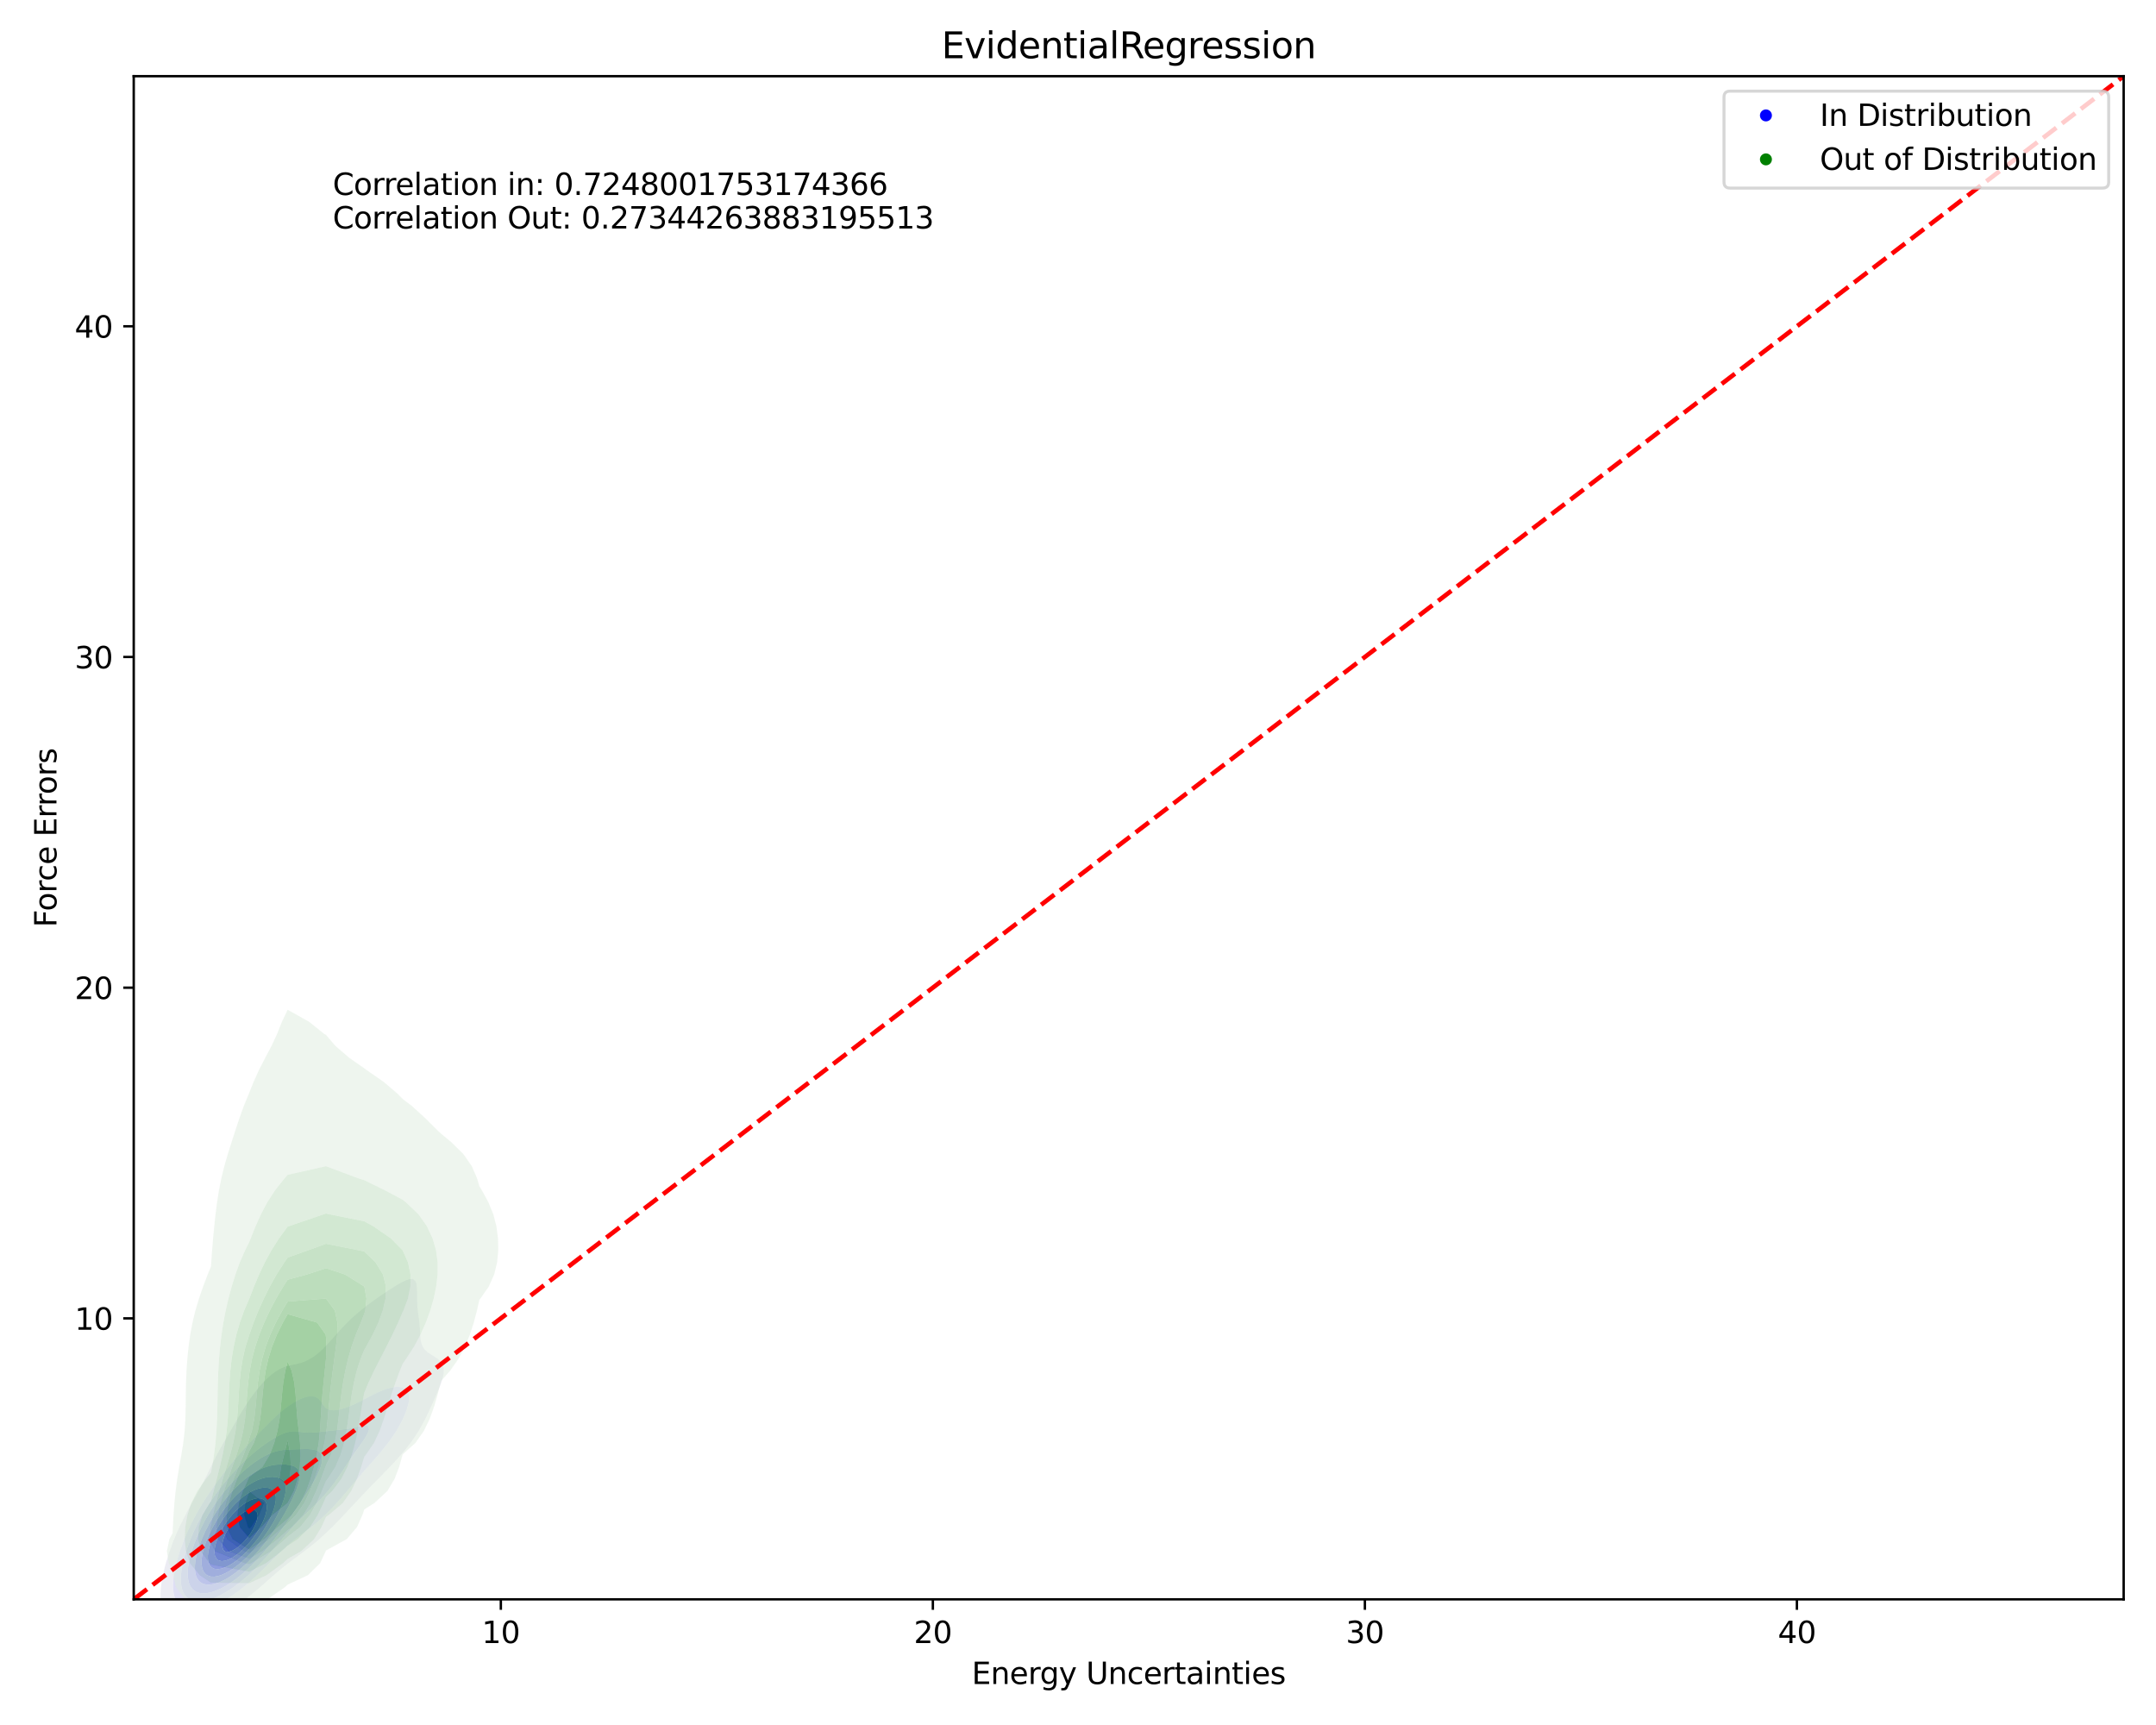 <?xml version="1.0" encoding="utf-8" standalone="no"?>
<!DOCTYPE svg PUBLIC "-//W3C//DTD SVG 1.1//EN"
  "http://www.w3.org/Graphics/SVG/1.1/DTD/svg11.dtd">
<svg xmlns:xlink="http://www.w3.org/1999/xlink" width="720pt" height="576pt" viewBox="0 0 720 576" xmlns="http://www.w3.org/2000/svg" version="1.1">
 <defs>
  <style type="text/css">*{stroke-linejoin: round; stroke-linecap: butt}</style>
 </defs>
 <g id="figure_1">
  <g id="patch_1">
   <path d="M 0 576 
L 720 576 
L 720 0 
L 0 0 
z
" style="fill: #ffffff"/>
  </g>
  <g id="axes_1">
   <g id="patch_2">
    <path d="M 44.66 534.04 
L 709.2 534.04 
L 709.2 25.44 
L 44.66 25.44 
z
" style="fill: #ffffff"/>
   </g>
   <g id="QuadContourSet_1">
    <path d="M 58.356 542.366 
L 59.561 542.751 
L 60.766 542.935 
L 61.971 542.976 
L 63.177 542.905 
L 64.382 542.738 
L 65.587 542.477 
L 66.792 542.116 
L 66.802 542.112 
L 67.997 541.753 
L 69.203 541.293 
L 69.672 541.083 
L 70.408 540.801 
L 71.613 540.248 
L 71.99 540.054 
L 72.818 539.677 
L 74.008 539.025 
L 74.023 539.017 
L 75.229 538.388 
L 75.877 537.996 
L 76.434 537.685 
L 77.561 536.967 
L 77.639 536.92 
L 78.844 536.158 
L 79.163 535.937 
L 80.049 535.35 
L 80.659 534.908 
L 81.255 534.489 
L 82.062 533.879 
L 82.46 533.582 
L 83.39 532.85 
L 83.665 532.634 
L 84.663 531.821 
L 84.87 531.65 
L 85.891 530.792 
L 86.075 530.634 
L 87.089 529.763 
L 87.281 529.593 
L 88.265 528.733 
L 88.486 528.535 
L 89.431 527.704 
L 89.691 527.469 
L 90.598 526.675 
L 90.896 526.408 
L 91.777 525.646 
L 92.101 525.361 
L 92.982 524.617 
L 93.307 524.34 
L 94.222 523.588 
L 94.512 523.35 
L 95.505 522.558 
L 95.717 522.391 
L 96.831 521.529 
L 96.922 521.46 
L 98.127 520.556 
L 98.201 520.5 
L 99.333 519.673 
L 99.601 519.471 
L 100.538 518.786 
L 100.989 518.442 
L 101.743 517.883 
L 102.347 517.413 
L 102.948 516.956 
L 103.664 516.384 
L 104.153 515.998 
L 104.933 515.354 
L 105.359 515.006 
L 106.154 514.325 
L 106.564 513.975 
L 107.33 513.296 
L 107.769 512.904 
L 108.464 512.267 
L 108.974 511.791 
L 109.56 511.238 
L 110.179 510.636 
L 110.619 510.209 
L 111.385 509.438 
L 111.645 509.18 
L 112.59 508.198 
L 112.637 508.15 
L 113.636 507.121 
L 113.795 506.951 
L 114.624 506.092 
L 115 505.683 
L 115.594 505.063 
L 116.205 504.39 
L 116.547 504.034 
L 117.411 503.08 
L 117.483 503.005 
L 118.449 501.976 
L 118.616 501.791 
L 119.425 500.946 
L 119.821 500.511 
L 120.396 499.917 
L 121.026 499.234 
L 121.365 498.888 
L 122.231 497.961 
L 122.333 497.859 
L 123.328 496.83 
L 123.437 496.714 
L 124.343 495.801 
L 124.642 495.486 
L 125.357 494.772 
L 125.847 494.26 
L 126.368 493.742 
L 127.052 493.031 
L 127.373 492.713 
L 128.258 491.792 
L 128.366 491.684 
L 129.365 490.655 
L 129.463 490.551 
L 130.366 489.626 
L 130.668 489.299 
L 131.344 488.597 
L 131.873 488.012 
L 132.293 487.567 
L 133.078 486.673 
L 133.202 486.538 
L 134.104 485.509 
L 134.284 485.292 
L 134.986 484.48 
L 135.489 483.844 
L 135.816 483.451 
L 136.602 482.422 
L 136.694 482.295 
L 137.388 481.393 
L 137.899 480.647 
L 138.107 480.363 
L 138.807 479.334 
L 139.104 478.854 
L 139.471 478.305 
L 140.091 477.276 
L 140.31 476.881 
L 140.693 476.247 
L 141.254 475.218 
L 141.515 474.697 
L 141.795 474.189 
L 142.316 473.159 
L 142.72 472.286 
L 142.8 472.13 
L 143.303 471.101 
L 143.765 470.072 
L 143.925 469.701 
L 144.241 469.043 
L 144.708 468.014 
L 145.13 467.022 
L 145.148 466.985 
L 145.623 465.955 
L 146.063 464.926 
L 146.336 464.245 
L 146.491 463.897 
L 146.913 462.868 
L 147.288 461.839 
L 147.541 461.041 
L 147.623 460.81 
L 147.909 459.78 
L 148.107 458.751 
L 148.19 457.722 
L 148.114 456.693 
L 147.806 455.664 
L 147.541 455.196 
L 147.145 454.635 
L 146.336 453.872 
L 145.99 453.606 
L 145.13 453.032 
L 144.384 452.576 
L 143.925 452.287 
L 142.823 451.547 
L 142.72 451.464 
L 141.733 450.518 
L 141.515 450.22 
L 141.077 449.489 
L 140.7 448.46 
L 140.489 447.431 
L 140.372 446.402 
L 140.31 445.491 
L 140.302 445.372 
L 140.248 444.343 
L 140.185 443.314 
L 140.1 442.285 
L 139.992 441.256 
L 139.863 440.227 
L 139.725 439.198 
L 139.59 438.168 
L 139.473 437.139 
L 139.38 436.11 
L 139.316 435.081 
L 139.278 434.052 
L 139.261 433.023 
L 139.255 431.994 
L 139.246 430.964 
L 139.214 429.935 
L 139.123 428.906 
L 139.104 428.8 
L 138.784 427.877 
L 137.899 427.053 
L 136.694 427.113 
L 135.489 427.535 
L 134.828 427.877 
L 134.284 428.119 
L 133.078 428.792 
L 132.904 428.906 
L 131.873 429.517 
L 131.237 429.935 
L 130.668 430.278 
L 129.63 430.964 
L 129.463 431.067 
L 128.258 431.871 
L 128.083 431.994 
L 127.052 432.688 
L 126.582 433.023 
L 125.847 433.526 
L 125.118 434.052 
L 124.642 434.386 
L 123.699 435.081 
L 123.437 435.271 
L 122.331 436.11 
L 122.231 436.186 
L 121.026 437.135 
L 121.02 437.139 
L 119.821 438.122 
L 119.766 438.168 
L 118.616 439.161 
L 118.574 439.198 
L 117.442 440.227 
L 117.411 440.256 
L 116.36 441.256 
L 116.205 441.409 
L 115.326 442.285 
L 115 442.625 
L 114.335 443.314 
L 113.795 443.904 
L 113.383 444.343 
L 112.59 445.237 
L 112.464 445.372 
L 111.552 446.402 
L 111.385 446.597 
L 110.632 447.431 
L 110.179 447.952 
L 109.704 448.46 
L 108.974 449.265 
L 108.751 449.489 
L 107.769 450.494 
L 107.743 450.518 
L 106.623 451.547 
L 106.564 451.601 
L 105.359 452.576 
L 105.359 452.576 
L 104.153 453.401 
L 103.799 453.606 
L 102.948 454.089 
L 101.805 454.635 
L 101.743 454.664 
L 100.538 455.084 
L 99.333 455.416 
L 98.203 455.664 
L 98.127 455.68 
L 96.922 455.912 
L 95.717 456.211 
L 94.512 456.636 
L 94.395 456.693 
L 93.307 457.199 
L 92.453 457.722 
L 92.101 457.928 
L 90.982 458.751 
L 90.896 458.812 
L 89.762 459.78 
L 89.691 459.84 
L 88.687 460.81 
L 88.486 461.002 
L 87.704 461.839 
L 87.281 462.295 
L 86.789 462.868 
L 86.075 463.714 
L 85.929 463.897 
L 85.12 464.926 
L 84.87 465.251 
L 84.346 465.955 
L 83.665 466.909 
L 83.612 466.985 
L 82.9 468.014 
L 82.46 468.679 
L 82.218 469.043 
L 81.558 470.072 
L 81.255 470.562 
L 80.915 471.101 
L 80.292 472.13 
L 80.049 472.541 
L 79.674 473.159 
L 79.072 474.189 
L 78.844 474.584 
L 78.467 475.218 
L 77.872 476.247 
L 77.639 476.654 
L 77.269 477.276 
L 76.673 478.305 
L 76.434 478.721 
L 76.068 479.334 
L 75.47 480.363 
L 75.229 480.786 
L 74.868 481.393 
L 74.277 482.422 
L 74.023 482.881 
L 73.691 483.451 
L 73.12 484.48 
L 72.818 485.057 
L 72.566 485.509 
L 72.02 486.538 
L 71.613 487.375 
L 71.512 487.567 
L 70.982 488.597 
L 70.503 489.626 
L 70.408 489.83 
L 69.988 490.655 
L 69.494 491.684 
L 69.203 492.32 
L 69.002 492.713 
L 68.468 493.742 
L 67.997 494.756 
L 67.989 494.772 
L 67.402 495.801 
L 66.889 496.83 
L 66.792 497.018 
L 66.295 497.859 
L 65.753 498.888 
L 65.587 499.21 
L 65.159 499.917 
L 64.601 500.946 
L 64.382 501.378 
L 64.019 501.976 
L 63.455 503.005 
L 63.177 503.57 
L 62.899 504.034 
L 62.334 505.063 
L 61.971 505.837 
L 61.823 506.092 
L 61.258 507.121 
L 60.798 508.15 
L 60.766 508.224 
L 60.246 509.18 
L 59.783 510.209 
L 59.561 510.765 
L 59.318 511.238 
L 58.844 512.267 
L 58.451 513.296 
L 58.356 513.566 
L 58.005 514.325 
L 57.593 515.354 
L 57.247 516.384 
L 57.151 516.693 
L 56.853 517.413 
L 56.481 518.442 
L 56.164 519.471 
L 55.945 520.282 
L 55.866 520.5 
L 55.518 521.529 
L 55.222 522.558 
L 54.968 523.588 
L 54.75 524.617 
L 54.74 524.665 
L 54.479 525.646 
L 54.248 526.675 
L 54.056 527.704 
L 53.899 528.733 
L 53.774 529.763 
L 53.68 530.792 
L 53.62 531.821 
L 53.594 532.85 
L 53.61 533.879 
L 53.676 534.908 
L 53.804 535.937 
L 54.015 536.967 
L 54.336 537.996 
L 54.74 538.895 
L 54.8 539.025 
L 55.42 540.054 
L 55.945 540.689 
L 56.346 541.083 
L 57.151 541.727 
L 57.851 542.112 
z
M 60.915 536.967 
L 60.766 536.878 
L 59.707 535.937 
L 59.561 535.766 
L 58.971 534.908 
L 58.493 533.879 
L 58.356 533.454 
L 58.166 532.85 
L 57.95 531.821 
L 57.828 530.792 
L 57.779 529.763 
L 57.79 528.733 
L 57.851 527.704 
L 57.96 526.675 
L 58.113 525.646 
L 58.311 524.617 
L 58.356 524.421 
L 58.505 523.588 
L 58.722 522.558 
L 58.976 521.529 
L 59.273 520.5 
L 59.561 519.636 
L 59.604 519.471 
L 59.897 518.442 
L 60.235 517.413 
L 60.626 516.384 
L 60.766 516.045 
L 60.995 515.354 
L 61.378 514.325 
L 61.823 513.296 
L 61.971 512.978 
L 62.243 512.267 
L 62.686 511.238 
L 63.177 510.262 
L 63.199 510.209 
L 63.649 509.18 
L 64.179 508.15 
L 64.382 507.789 
L 64.698 507.121 
L 65.249 506.092 
L 65.587 505.526 
L 65.825 505.063 
L 66.406 504.034 
L 66.792 503.424 
L 67.024 503.005 
L 67.646 501.976 
L 67.997 501.448 
L 68.294 500.946 
L 68.965 499.917 
L 69.203 499.576 
L 69.634 498.888 
L 70.365 497.859 
L 70.408 497.8 
L 71.044 496.83 
L 71.613 496.061 
L 71.793 495.801 
L 72.53 494.772 
L 72.818 494.39 
L 73.281 493.742 
L 74.023 492.794 
L 74.084 492.713 
L 74.851 491.684 
L 75.229 491.208 
L 75.656 490.655 
L 76.434 489.711 
L 76.503 489.626 
L 77.327 488.597 
L 77.639 488.221 
L 78.181 487.567 
L 78.844 486.799 
L 79.071 486.538 
L 79.981 485.509 
L 80.049 485.429 
L 80.882 484.48 
L 81.255 484.062 
L 81.815 483.451 
L 82.46 482.75 
L 82.773 482.422 
L 83.665 481.479 
L 83.75 481.393 
L 84.725 480.363 
L 84.87 480.205 
L 85.705 479.334 
L 86.075 478.939 
L 86.699 478.305 
L 87.281 477.696 
L 87.704 477.276 
L 88.486 476.474 
L 88.72 476.247 
L 89.691 475.273 
L 89.75 475.218 
L 90.796 474.189 
L 90.896 474.088 
L 91.874 473.159 
L 92.101 472.943 
L 93.007 472.13 
L 93.307 471.862 
L 94.215 471.101 
L 94.512 470.853 
L 95.524 470.072 
L 95.717 469.924 
L 96.922 469.076 
L 96.975 469.043 
L 98.127 468.306 
L 98.657 468.014 
L 99.333 467.631 
L 100.538 467.057 
L 100.738 466.985 
L 101.743 466.6 
L 102.948 466.294 
L 104.153 466.197 
L 105.359 466.432 
L 106.262 466.985 
L 106.564 467.241 
L 107.169 468.014 
L 107.769 468.92 
L 107.85 469.043 
L 108.718 470.072 
L 108.974 470.272 
L 110.179 470.794 
L 111.385 470.916 
L 112.59 470.802 
L 113.795 470.552 
L 115 470.217 
L 115.421 470.072 
L 116.205 469.782 
L 117.411 469.291 
L 117.971 469.043 
L 118.616 468.741 
L 119.821 468.157 
L 120.107 468.014 
L 121.026 467.531 
L 122.093 466.985 
L 122.231 466.91 
L 123.437 466.273 
L 124.075 465.955 
L 124.642 465.658 
L 125.847 465.08 
L 126.201 464.926 
L 127.052 464.533 
L 128.258 464.057 
L 128.744 463.897 
L 129.463 463.644 
L 130.668 463.325 
L 131.873 463.124 
L 133.078 463.072 
L 134.284 463.245 
L 135.489 463.803 
L 135.6 463.897 
L 136.346 464.926 
L 136.636 465.955 
L 136.668 466.985 
L 136.547 468.014 
L 136.326 469.043 
L 136.034 470.072 
L 135.682 471.101 
L 135.489 471.589 
L 135.279 472.13 
L 134.837 473.159 
L 134.353 474.189 
L 134.284 474.324 
L 133.835 475.218 
L 133.277 476.247 
L 133.078 476.589 
L 132.684 477.276 
L 132.051 478.305 
L 131.873 478.576 
L 131.381 479.334 
L 130.668 480.363 
L 130.668 480.363 
L 129.924 481.393 
L 129.463 481.997 
L 129.139 482.422 
L 128.322 483.451 
L 128.258 483.529 
L 127.479 484.48 
L 127.052 484.983 
L 126.609 485.509 
L 125.847 486.391 
L 125.721 486.538 
L 124.823 487.567 
L 124.642 487.77 
L 123.919 488.597 
L 123.437 489.138 
L 123.012 489.626 
L 122.231 490.511 
L 122.108 490.655 
L 121.212 491.684 
L 121.026 491.894 
L 120.326 492.713 
L 119.821 493.293 
L 119.443 493.742 
L 118.616 494.709 
L 118.564 494.772 
L 117.698 495.801 
L 117.411 496.133 
L 116.829 496.83 
L 116.205 497.557 
L 115.954 497.859 
L 115.073 498.888 
L 115 498.971 
L 114.188 499.917 
L 113.795 500.362 
L 113.283 500.946 
L 112.59 501.717 
L 112.357 501.976 
L 111.408 503.005 
L 111.385 503.029 
L 110.43 504.034 
L 110.179 504.292 
L 109.412 505.063 
L 108.974 505.497 
L 108.351 506.092 
L 107.769 506.642 
L 107.239 507.121 
L 106.564 507.727 
L 106.069 508.15 
L 105.359 508.756 
L 104.836 509.18 
L 104.153 509.733 
L 103.541 510.209 
L 102.948 510.67 
L 102.195 511.238 
L 101.743 511.578 
L 100.822 512.267 
L 100.538 512.478 
L 99.455 513.296 
L 99.333 513.388 
L 98.131 514.325 
L 98.127 514.328 
L 96.922 515.319 
L 96.884 515.354 
L 95.717 516.363 
L 95.695 516.384 
L 94.569 517.413 
L 94.512 517.462 
L 93.496 518.442 
L 93.307 518.614 
L 92.454 519.471 
L 92.101 519.802 
L 91.425 520.5 
L 90.896 521.008 
L 90.399 521.529 
L 89.691 522.218 
L 89.366 522.558 
L 88.486 523.416 
L 88.32 523.588 
L 87.281 524.592 
L 87.256 524.617 
L 86.199 525.646 
L 86.075 525.761 
L 85.113 526.675 
L 84.87 526.895 
L 83.983 527.704 
L 83.665 527.984 
L 82.804 528.733 
L 82.46 529.026 
L 81.566 529.763 
L 81.255 530.017 
L 80.258 530.792 
L 80.049 530.955 
L 78.864 531.821 
L 78.844 531.835 
L 77.639 532.695 
L 77.398 532.85 
L 76.434 533.501 
L 75.802 533.879 
L 75.229 534.243 
L 74.023 534.906 
L 74.019 534.908 
L 72.818 535.569 
L 72.005 535.937 
L 71.613 536.136 
L 70.408 536.656 
L 69.505 536.967 
L 69.203 537.086 
L 67.997 537.466 
L 66.792 537.735 
L 65.587 537.895 
L 64.382 537.935 
L 63.177 537.825 
L 61.971 537.506 
z
" clip-path="url(#p8d3a36baa6)" style="fill: #ececf3"/>
    <path d="M 61.971 537.506 
L 63.177 537.825 
L 64.382 537.935 
L 65.587 537.895 
L 66.792 537.735 
L 67.997 537.466 
L 69.203 537.086 
L 69.505 536.967 
L 70.408 536.656 
L 71.613 536.136 
L 72.005 535.937 
L 72.818 535.569 
L 74.019 534.908 
L 74.023 534.906 
L 75.229 534.243 
L 75.802 533.879 
L 76.434 533.501 
L 77.398 532.85 
L 77.639 532.695 
L 78.844 531.835 
L 78.864 531.821 
L 80.049 530.955 
L 80.258 530.792 
L 81.255 530.017 
L 81.566 529.763 
L 82.46 529.026 
L 82.804 528.733 
L 83.665 527.984 
L 83.983 527.704 
L 84.87 526.895 
L 85.113 526.675 
L 86.075 525.761 
L 86.199 525.646 
L 87.256 524.617 
L 87.281 524.592 
L 88.32 523.588 
L 88.486 523.416 
L 89.366 522.558 
L 89.691 522.218 
L 90.399 521.529 
L 90.896 521.008 
L 91.425 520.5 
L 92.101 519.802 
L 92.454 519.471 
L 93.307 518.614 
L 93.496 518.442 
L 94.512 517.462 
L 94.569 517.413 
L 95.695 516.384 
L 95.717 516.363 
L 96.884 515.354 
L 96.922 515.319 
L 98.127 514.328 
L 98.131 514.325 
L 99.333 513.388 
L 99.455 513.296 
L 100.538 512.478 
L 100.822 512.267 
L 101.743 511.578 
L 102.195 511.238 
L 102.948 510.67 
L 103.541 510.209 
L 104.153 509.733 
L 104.836 509.18 
L 105.359 508.756 
L 106.069 508.15 
L 106.564 507.727 
L 107.239 507.121 
L 107.769 506.642 
L 108.351 506.092 
L 108.974 505.497 
L 109.412 505.063 
L 110.179 504.292 
L 110.43 504.034 
L 111.385 503.029 
L 111.408 503.005 
L 112.357 501.976 
L 112.59 501.717 
L 113.283 500.946 
L 113.795 500.362 
L 114.188 499.917 
L 115 498.971 
L 115.073 498.888 
L 115.954 497.859 
L 116.205 497.557 
L 116.829 496.83 
L 117.411 496.133 
L 117.698 495.801 
L 118.564 494.772 
L 118.616 494.709 
L 119.443 493.742 
L 119.821 493.293 
L 120.326 492.713 
L 121.026 491.894 
L 121.212 491.684 
L 122.108 490.655 
L 122.231 490.511 
L 123.012 489.626 
L 123.437 489.138 
L 123.919 488.597 
L 124.642 487.77 
L 124.823 487.567 
L 125.721 486.538 
L 125.847 486.391 
L 126.609 485.509 
L 127.052 484.983 
L 127.479 484.48 
L 128.258 483.529 
L 128.322 483.451 
L 129.139 482.422 
L 129.463 481.997 
L 129.924 481.393 
L 130.668 480.363 
L 130.668 480.363 
L 131.381 479.334 
L 131.873 478.576 
L 132.051 478.305 
L 132.684 477.276 
L 133.078 476.589 
L 133.277 476.247 
L 133.835 475.218 
L 134.284 474.324 
L 134.353 474.189 
L 134.837 473.159 
L 135.279 472.13 
L 135.489 471.589 
L 135.682 471.101 
L 136.034 470.072 
L 136.326 469.043 
L 136.547 468.014 
L 136.668 466.985 
L 136.636 465.955 
L 136.346 464.926 
L 135.6 463.897 
L 135.489 463.803 
L 134.284 463.245 
L 133.078 463.072 
L 131.873 463.124 
L 130.668 463.325 
L 129.463 463.644 
L 128.744 463.897 
L 128.258 464.057 
L 127.052 464.533 
L 126.201 464.926 
L 125.847 465.08 
L 124.642 465.658 
L 124.075 465.955 
L 123.437 466.273 
L 122.231 466.91 
L 122.093 466.985 
L 121.026 467.531 
L 120.107 468.014 
L 119.821 468.157 
L 118.616 468.741 
L 117.971 469.043 
L 117.411 469.291 
L 116.205 469.782 
L 115.421 470.072 
L 115 470.217 
L 113.795 470.552 
L 112.59 470.802 
L 111.385 470.916 
L 110.179 470.794 
L 108.974 470.272 
L 108.718 470.072 
L 107.85 469.043 
L 107.769 468.92 
L 107.169 468.014 
L 106.564 467.241 
L 106.262 466.985 
L 105.359 466.432 
L 104.153 466.197 
L 102.948 466.294 
L 101.743 466.6 
L 100.738 466.985 
L 100.538 467.057 
L 99.333 467.631 
L 98.657 468.014 
L 98.127 468.306 
L 96.975 469.043 
L 96.922 469.076 
L 95.717 469.924 
L 95.524 470.072 
L 94.512 470.853 
L 94.215 471.101 
L 93.307 471.862 
L 93.007 472.13 
L 92.101 472.943 
L 91.874 473.159 
L 90.896 474.088 
L 90.796 474.189 
L 89.75 475.218 
L 89.691 475.273 
L 88.72 476.247 
L 88.486 476.474 
L 87.704 477.276 
L 87.281 477.696 
L 86.699 478.305 
L 86.075 478.939 
L 85.705 479.334 
L 84.87 480.205 
L 84.725 480.363 
L 83.75 481.393 
L 83.665 481.479 
L 82.773 482.422 
L 82.46 482.75 
L 81.815 483.451 
L 81.255 484.062 
L 80.882 484.48 
L 80.049 485.429 
L 79.981 485.509 
L 79.071 486.538 
L 78.844 486.799 
L 78.181 487.567 
L 77.639 488.221 
L 77.327 488.597 
L 76.503 489.626 
L 76.434 489.711 
L 75.656 490.655 
L 75.229 491.208 
L 74.851 491.684 
L 74.084 492.713 
L 74.023 492.794 
L 73.281 493.742 
L 72.818 494.39 
L 72.53 494.772 
L 71.793 495.801 
L 71.613 496.061 
L 71.044 496.83 
L 70.408 497.8 
L 70.365 497.859 
L 69.634 498.888 
L 69.203 499.576 
L 68.965 499.917 
L 68.294 500.946 
L 67.997 501.448 
L 67.646 501.976 
L 67.024 503.005 
L 66.792 503.424 
L 66.406 504.034 
L 65.825 505.063 
L 65.587 505.526 
L 65.249 506.092 
L 64.698 507.121 
L 64.382 507.789 
L 64.179 508.15 
L 63.649 509.18 
L 63.199 510.209 
L 63.177 510.262 
L 62.686 511.238 
L 62.243 512.267 
L 61.971 512.978 
L 61.823 513.296 
L 61.378 514.325 
L 60.995 515.354 
L 60.766 516.045 
L 60.626 516.384 
L 60.235 517.413 
L 59.897 518.442 
L 59.604 519.471 
L 59.561 519.636 
L 59.273 520.5 
L 58.976 521.529 
L 58.722 522.558 
L 58.505 523.588 
L 58.356 524.421 
L 58.311 524.617 
L 58.113 525.646 
L 57.96 526.675 
L 57.851 527.704 
L 57.79 528.733 
L 57.779 529.763 
L 57.828 530.792 
L 57.95 531.821 
L 58.166 532.85 
L 58.356 533.454 
L 58.493 533.879 
L 58.971 534.908 
L 59.561 535.766 
L 59.707 535.937 
L 60.766 536.878 
L 60.915 536.967 
z
M 62.995 533.879 
L 61.971 532.949 
L 61.892 532.85 
L 61.251 531.821 
L 60.846 530.792 
L 60.766 530.482 
L 60.588 529.763 
L 60.438 528.733 
L 60.375 527.704 
L 60.383 526.675 
L 60.451 525.646 
L 60.573 524.617 
L 60.745 523.588 
L 60.766 523.49 
L 60.927 522.558 
L 61.141 521.529 
L 61.394 520.5 
L 61.691 519.471 
L 61.971 518.629 
L 62.023 518.442 
L 62.332 517.413 
L 62.685 516.384 
L 63.092 515.354 
L 63.177 515.155 
L 63.472 514.325 
L 63.883 513.296 
L 64.357 512.267 
L 64.382 512.216 
L 64.785 511.238 
L 65.27 510.209 
L 65.587 509.602 
L 65.778 509.18 
L 66.284 508.15 
L 66.792 507.249 
L 66.856 507.121 
L 67.392 506.092 
L 67.997 505.093 
L 68.014 505.063 
L 68.592 504.034 
L 69.203 503.094 
L 69.256 503.005 
L 69.888 501.976 
L 70.408 501.224 
L 70.586 500.946 
L 71.285 499.917 
L 71.613 499.47 
L 72.015 498.888 
L 72.797 497.859 
L 72.818 497.832 
L 73.555 496.83 
L 74.023 496.245 
L 74.369 495.801 
L 75.227 494.772 
L 75.229 494.77 
L 76.072 493.742 
L 76.434 493.324 
L 76.964 492.713 
L 77.639 491.967 
L 77.899 491.684 
L 78.844 490.683 
L 78.871 490.655 
L 79.86 489.626 
L 80.049 489.43 
L 80.893 488.597 
L 81.255 488.239 
L 81.974 487.567 
L 82.46 487.107 
L 83.104 486.538 
L 83.665 486.029 
L 84.287 485.509 
L 84.87 485.001 
L 85.528 484.48 
L 86.075 484.023 
L 86.836 483.451 
L 87.281 483.094 
L 88.22 482.422 
L 88.486 482.216 
L 89.691 481.395 
L 89.695 481.393 
L 90.896 480.604 
L 91.332 480.363 
L 92.101 479.885 
L 93.173 479.334 
L 93.307 479.256 
L 94.512 478.702 
L 95.683 478.305 
L 95.717 478.292 
L 96.922 478.011 
L 98.127 477.914 
L 99.333 477.983 
L 100.538 478.148 
L 101.719 478.305 
L 101.743 478.308 
L 102.948 478.378 
L 104.153 478.374 
L 105.359 478.305 
L 105.359 478.305 
L 106.564 478.181 
L 107.769 478.036 
L 108.974 477.889 
L 110.179 477.749 
L 111.385 477.619 
L 112.59 477.497 
L 113.795 477.37 
L 114.588 477.276 
L 115 477.226 
L 116.205 477.057 
L 117.411 476.84 
L 118.616 476.565 
L 119.788 476.247 
L 119.821 476.238 
L 121.026 476.002 
L 122.231 475.923 
L 123.019 476.247 
L 123.257 477.276 
L 122.913 478.305 
L 122.421 479.334 
L 122.231 479.645 
L 121.787 480.363 
L 121.119 481.393 
L 121.026 481.521 
L 120.385 482.422 
L 119.821 483.215 
L 119.659 483.451 
L 118.921 484.48 
L 118.616 484.902 
L 118.195 485.509 
L 117.483 486.538 
L 117.411 486.64 
L 116.781 487.567 
L 116.205 488.42 
L 116.092 488.597 
L 115.409 489.626 
L 115 490.235 
L 114.73 490.655 
L 114.046 491.684 
L 113.795 492.052 
L 113.355 492.713 
L 112.648 493.742 
L 112.59 493.823 
L 111.92 494.772 
L 111.385 495.499 
L 111.165 495.801 
L 110.374 496.83 
L 110.179 497.072 
L 109.545 497.859 
L 108.974 498.533 
L 108.673 498.888 
L 107.769 499.893 
L 107.747 499.917 
L 106.774 500.946 
L 106.564 501.157 
L 105.757 501.976 
L 105.359 502.356 
L 104.705 503.005 
L 104.153 503.516 
L 103.632 504.034 
L 102.948 504.661 
L 102.553 505.063 
L 101.743 505.817 
L 101.484 506.092 
L 100.538 507.001 
L 100.431 507.121 
L 99.416 508.15 
L 99.333 508.228 
L 98.462 509.18 
L 98.127 509.509 
L 97.522 510.209 
L 96.922 510.827 
L 96.584 511.238 
L 95.717 512.17 
L 95.639 512.267 
L 94.752 513.296 
L 94.512 513.549 
L 93.873 514.325 
L 93.307 514.939 
L 92.971 515.354 
L 92.101 516.313 
L 92.045 516.384 
L 91.165 517.413 
L 90.896 517.7 
L 90.269 518.442 
L 89.691 519.061 
L 89.339 519.471 
L 88.486 520.378 
L 88.378 520.5 
L 87.42 521.529 
L 87.281 521.671 
L 86.451 522.558 
L 86.075 522.933 
L 85.439 523.588 
L 84.87 524.139 
L 84.383 524.617 
L 83.665 525.29 
L 83.283 525.646 
L 82.46 526.387 
L 82.132 526.675 
L 81.255 527.43 
L 80.922 527.704 
L 80.049 528.419 
L 79.64 528.733 
L 78.844 529.35 
L 78.267 529.763 
L 77.639 530.221 
L 76.772 530.792 
L 76.434 531.024 
L 75.229 531.76 
L 75.118 531.821 
L 74.023 532.462 
L 73.23 532.85 
L 72.818 533.07 
L 71.613 533.613 
L 70.872 533.879 
L 70.408 534.067 
L 69.203 534.441 
L 67.997 534.693 
L 66.792 534.817 
L 65.587 534.789 
L 64.382 534.553 
L 63.177 534.008 
z
" clip-path="url(#p8d3a36baa6)" style="fill: #dfdff4"/>
    <path d="M 63.177 534.008 
L 64.382 534.553 
L 65.587 534.789 
L 66.792 534.817 
L 67.997 534.693 
L 69.203 534.441 
L 70.408 534.067 
L 70.872 533.879 
L 71.613 533.613 
L 72.818 533.07 
L 73.23 532.85 
L 74.023 532.462 
L 75.118 531.821 
L 75.229 531.76 
L 76.434 531.024 
L 76.772 530.792 
L 77.639 530.221 
L 78.267 529.763 
L 78.844 529.35 
L 79.64 528.733 
L 80.049 528.419 
L 80.922 527.704 
L 81.255 527.43 
L 82.132 526.675 
L 82.46 526.387 
L 83.283 525.646 
L 83.665 525.29 
L 84.383 524.617 
L 84.87 524.139 
L 85.439 523.588 
L 86.075 522.933 
L 86.451 522.558 
L 87.281 521.671 
L 87.42 521.529 
L 88.378 520.5 
L 88.486 520.378 
L 89.339 519.471 
L 89.691 519.061 
L 90.269 518.442 
L 90.896 517.7 
L 91.165 517.413 
L 92.045 516.384 
L 92.101 516.313 
L 92.971 515.354 
L 93.307 514.939 
L 93.873 514.325 
L 94.512 513.549 
L 94.752 513.296 
L 95.639 512.267 
L 95.717 512.17 
L 96.584 511.238 
L 96.922 510.827 
L 97.522 510.209 
L 98.127 509.509 
L 98.462 509.18 
L 99.333 508.228 
L 99.416 508.15 
L 100.431 507.121 
L 100.538 507.001 
L 101.484 506.092 
L 101.743 505.817 
L 102.553 505.063 
L 102.948 504.661 
L 103.632 504.034 
L 104.153 503.516 
L 104.705 503.005 
L 105.359 502.356 
L 105.757 501.976 
L 106.564 501.157 
L 106.774 500.946 
L 107.747 499.917 
L 107.769 499.893 
L 108.673 498.888 
L 108.974 498.533 
L 109.545 497.859 
L 110.179 497.072 
L 110.374 496.83 
L 111.165 495.801 
L 111.385 495.499 
L 111.92 494.772 
L 112.59 493.823 
L 112.648 493.742 
L 113.355 492.713 
L 113.795 492.052 
L 114.046 491.684 
L 114.73 490.655 
L 115 490.235 
L 115.409 489.626 
L 116.092 488.597 
L 116.205 488.42 
L 116.781 487.567 
L 117.411 486.64 
L 117.483 486.538 
L 118.195 485.509 
L 118.616 484.902 
L 118.921 484.48 
L 119.659 483.451 
L 119.821 483.215 
L 120.385 482.422 
L 121.026 481.521 
L 121.119 481.393 
L 121.787 480.363 
L 122.231 479.645 
L 122.421 479.334 
L 122.913 478.305 
L 123.257 477.276 
L 123.019 476.247 
L 122.231 475.923 
L 121.026 476.002 
L 119.821 476.238 
L 119.788 476.247 
L 118.616 476.565 
L 117.411 476.84 
L 116.205 477.057 
L 115 477.226 
L 114.588 477.276 
L 113.795 477.37 
L 112.59 477.497 
L 111.385 477.619 
L 110.179 477.749 
L 108.974 477.889 
L 107.769 478.036 
L 106.564 478.181 
L 105.359 478.305 
L 105.359 478.305 
L 104.153 478.374 
L 102.948 478.378 
L 101.743 478.308 
L 101.719 478.305 
L 100.538 478.148 
L 99.333 477.983 
L 98.127 477.914 
L 96.922 478.011 
L 95.717 478.292 
L 95.683 478.305 
L 94.512 478.702 
L 93.307 479.256 
L 93.173 479.334 
L 92.101 479.885 
L 91.332 480.363 
L 90.896 480.604 
L 89.695 481.393 
L 89.691 481.395 
L 88.486 482.216 
L 88.22 482.422 
L 87.281 483.094 
L 86.836 483.451 
L 86.075 484.023 
L 85.528 484.48 
L 84.87 485.001 
L 84.287 485.509 
L 83.665 486.029 
L 83.104 486.538 
L 82.46 487.107 
L 81.974 487.567 
L 81.255 488.239 
L 80.893 488.597 
L 80.049 489.43 
L 79.86 489.626 
L 78.871 490.655 
L 78.844 490.683 
L 77.899 491.684 
L 77.639 491.967 
L 76.964 492.713 
L 76.434 493.324 
L 76.072 493.742 
L 75.229 494.77 
L 75.227 494.772 
L 74.369 495.801 
L 74.023 496.245 
L 73.555 496.83 
L 72.818 497.832 
L 72.797 497.859 
L 72.015 498.888 
L 71.613 499.47 
L 71.285 499.917 
L 70.586 500.946 
L 70.408 501.224 
L 69.888 501.976 
L 69.256 503.005 
L 69.203 503.094 
L 68.592 504.034 
L 68.014 505.063 
L 67.997 505.093 
L 67.392 506.092 
L 66.856 507.121 
L 66.792 507.249 
L 66.284 508.15 
L 65.778 509.18 
L 65.587 509.602 
L 65.27 510.209 
L 64.785 511.238 
L 64.382 512.216 
L 64.357 512.267 
L 63.883 513.296 
L 63.472 514.325 
L 63.177 515.155 
L 63.092 515.354 
L 62.685 516.384 
L 62.332 517.413 
L 62.023 518.442 
L 61.971 518.629 
L 61.691 519.471 
L 61.394 520.5 
L 61.141 521.529 
L 60.927 522.558 
L 60.766 523.49 
L 60.745 523.588 
L 60.573 524.617 
L 60.451 525.646 
L 60.383 526.675 
L 60.375 527.704 
L 60.438 528.733 
L 60.588 529.763 
L 60.766 530.482 
L 60.846 530.792 
L 61.251 531.821 
L 61.892 532.85 
L 61.971 532.949 
L 62.995 533.879 
z
M 66.333 531.821 
L 65.587 531.572 
L 64.45 530.792 
L 64.382 530.73 
L 63.649 529.763 
L 63.177 528.751 
L 63.17 528.733 
L 62.886 527.704 
L 62.731 526.675 
L 62.675 525.646 
L 62.695 524.617 
L 62.78 523.588 
L 62.921 522.558 
L 63.116 521.529 
L 63.177 521.276 
L 63.333 520.5 
L 63.579 519.471 
L 63.868 518.442 
L 64.204 517.413 
L 64.382 516.927 
L 64.553 516.384 
L 64.913 515.354 
L 65.322 514.325 
L 65.587 513.722 
L 65.751 513.296 
L 66.181 512.267 
L 66.669 511.238 
L 66.792 510.993 
L 67.145 510.209 
L 67.66 509.18 
L 67.997 508.566 
L 68.204 508.15 
L 68.755 507.121 
L 69.203 506.369 
L 69.354 506.092 
L 69.952 505.063 
L 70.408 504.354 
L 70.601 504.034 
L 71.258 503.005 
L 71.613 502.492 
L 71.953 501.976 
L 72.686 500.946 
L 72.818 500.768 
L 73.428 499.917 
L 74.023 499.15 
L 74.225 498.888 
L 75.045 497.859 
L 75.229 497.637 
L 75.895 496.83 
L 76.434 496.209 
L 76.795 495.801 
L 77.639 494.877 
L 77.739 494.772 
L 78.72 493.742 
L 78.844 493.613 
L 79.751 492.713 
L 80.049 492.419 
L 80.844 491.684 
L 81.255 491.301 
L 82.005 490.655 
L 82.46 490.254 
L 83.247 489.626 
L 83.665 489.28 
L 84.589 488.597 
L 84.87 488.379 
L 86.059 487.567 
L 86.075 487.556 
L 87.281 486.79 
L 87.754 486.538 
L 88.486 486.113 
L 89.691 485.537 
L 89.764 485.509 
L 90.896 485.033 
L 92.101 484.646 
L 92.836 484.48 
L 93.307 484.36 
L 94.512 484.162 
L 95.717 484.047 
L 96.922 483.983 
L 98.127 483.942 
L 99.333 483.904 
L 100.538 483.867 
L 101.743 483.839 
L 102.948 483.847 
L 104.153 483.935 
L 105.359 484.182 
L 106.084 484.48 
L 106.564 484.81 
L 107.175 485.509 
L 107.527 486.538 
L 107.563 487.567 
L 107.418 488.597 
L 107.151 489.626 
L 106.785 490.655 
L 106.564 491.149 
L 106.353 491.684 
L 105.876 492.713 
L 105.359 493.672 
L 105.325 493.742 
L 104.78 494.772 
L 104.153 495.801 
L 104.153 495.801 
L 103.56 496.83 
L 102.948 497.756 
L 102.89 497.859 
L 102.257 498.888 
L 101.743 499.622 
L 101.568 499.917 
L 100.897 500.946 
L 100.538 501.439 
L 100.207 501.976 
L 99.496 503.005 
L 99.333 503.221 
L 98.816 504.034 
L 98.127 504.976 
L 98.074 505.063 
L 97.392 506.092 
L 96.922 506.714 
L 96.661 507.121 
L 95.927 508.15 
L 95.717 508.419 
L 95.208 509.18 
L 94.512 510.088 
L 94.431 510.209 
L 93.7 511.238 
L 93.307 511.73 
L 92.93 512.267 
L 92.113 513.296 
L 92.101 513.31 
L 91.351 514.325 
L 90.896 514.871 
L 90.532 515.354 
L 89.691 516.353 
L 89.668 516.384 
L 88.839 517.413 
L 88.486 517.812 
L 87.964 518.442 
L 87.281 519.197 
L 87.045 519.471 
L 86.088 520.5 
L 86.075 520.513 
L 85.135 521.529 
L 84.87 521.797 
L 84.128 522.558 
L 83.665 523.01 
L 83.068 523.588 
L 82.46 524.155 
L 81.951 524.617 
L 81.255 525.235 
L 80.769 525.646 
L 80.049 526.25 
L 79.508 526.675 
L 78.844 527.199 
L 78.145 527.704 
L 77.639 528.078 
L 76.646 528.733 
L 76.434 528.879 
L 75.229 529.616 
L 74.949 529.763 
L 74.023 530.285 
L 72.923 530.792 
L 72.818 530.845 
L 71.613 531.34 
L 70.408 531.705 
L 69.812 531.821 
L 69.203 531.957 
L 67.997 532.057 
L 66.792 531.954 
z
" clip-path="url(#p8d3a36baa6)" style="fill: #cfcff4"/>
    <path d="M 66.792 531.954 
L 67.997 532.057 
L 69.203 531.957 
L 69.812 531.821 
L 70.408 531.705 
L 71.613 531.34 
L 72.818 530.845 
L 72.923 530.792 
L 74.023 530.285 
L 74.949 529.763 
L 75.229 529.616 
L 76.434 528.879 
L 76.646 528.733 
L 77.639 528.078 
L 78.145 527.704 
L 78.844 527.199 
L 79.508 526.675 
L 80.049 526.25 
L 80.769 525.646 
L 81.255 525.235 
L 81.951 524.617 
L 82.46 524.155 
L 83.068 523.588 
L 83.665 523.01 
L 84.128 522.558 
L 84.87 521.797 
L 85.135 521.529 
L 86.075 520.513 
L 86.088 520.5 
L 87.045 519.471 
L 87.281 519.197 
L 87.964 518.442 
L 88.486 517.812 
L 88.839 517.413 
L 89.668 516.384 
L 89.691 516.353 
L 90.532 515.354 
L 90.896 514.871 
L 91.351 514.325 
L 92.101 513.31 
L 92.113 513.296 
L 92.93 512.267 
L 93.307 511.73 
L 93.7 511.238 
L 94.431 510.209 
L 94.512 510.088 
L 95.208 509.18 
L 95.717 508.419 
L 95.927 508.15 
L 96.661 507.121 
L 96.922 506.714 
L 97.392 506.092 
L 98.074 505.063 
L 98.127 504.976 
L 98.816 504.034 
L 99.333 503.221 
L 99.496 503.005 
L 100.207 501.976 
L 100.538 501.439 
L 100.897 500.946 
L 101.568 499.917 
L 101.743 499.622 
L 102.257 498.888 
L 102.89 497.859 
L 102.948 497.756 
L 103.56 496.83 
L 104.153 495.801 
L 104.153 495.801 
L 104.78 494.772 
L 105.325 493.742 
L 105.359 493.672 
L 105.876 492.713 
L 106.353 491.684 
L 106.564 491.149 
L 106.785 490.655 
L 107.151 489.626 
L 107.418 488.597 
L 107.563 487.567 
L 107.527 486.538 
L 107.175 485.509 
L 106.564 484.81 
L 106.084 484.48 
L 105.359 484.182 
L 104.153 483.935 
L 102.948 483.847 
L 101.743 483.839 
L 100.538 483.867 
L 99.333 483.904 
L 98.127 483.942 
L 96.922 483.983 
L 95.717 484.047 
L 94.512 484.162 
L 93.307 484.36 
L 92.836 484.48 
L 92.101 484.646 
L 90.896 485.033 
L 89.764 485.509 
L 89.691 485.537 
L 88.486 486.113 
L 87.754 486.538 
L 87.281 486.79 
L 86.075 487.556 
L 86.059 487.567 
L 84.87 488.379 
L 84.589 488.597 
L 83.665 489.28 
L 83.247 489.626 
L 82.46 490.254 
L 82.005 490.655 
L 81.255 491.301 
L 80.844 491.684 
L 80.049 492.419 
L 79.751 492.713 
L 78.844 493.613 
L 78.72 493.742 
L 77.739 494.772 
L 77.639 494.877 
L 76.795 495.801 
L 76.434 496.209 
L 75.895 496.83 
L 75.229 497.637 
L 75.045 497.859 
L 74.225 498.888 
L 74.023 499.15 
L 73.428 499.917 
L 72.818 500.768 
L 72.686 500.946 
L 71.953 501.976 
L 71.613 502.492 
L 71.258 503.005 
L 70.601 504.034 
L 70.408 504.354 
L 69.952 505.063 
L 69.354 506.092 
L 69.203 506.369 
L 68.755 507.121 
L 68.204 508.15 
L 67.997 508.566 
L 67.66 509.18 
L 67.145 510.209 
L 66.792 510.993 
L 66.669 511.238 
L 66.181 512.267 
L 65.751 513.296 
L 65.587 513.722 
L 65.322 514.325 
L 64.913 515.354 
L 64.553 516.384 
L 64.382 516.927 
L 64.204 517.413 
L 63.868 518.442 
L 63.579 519.471 
L 63.333 520.5 
L 63.177 521.276 
L 63.116 521.529 
L 62.921 522.558 
L 62.78 523.588 
L 62.695 524.617 
L 62.675 525.646 
L 62.731 526.675 
L 62.886 527.704 
L 63.17 528.733 
L 63.177 528.751 
L 63.649 529.763 
L 64.382 530.73 
L 64.45 530.792 
L 65.587 531.572 
L 66.333 531.821 
z
M 67.617 528.733 
L 66.792 528.236 
L 66.284 527.704 
L 65.65 526.675 
L 65.587 526.512 
L 65.313 525.646 
L 65.14 524.617 
L 65.082 523.588 
L 65.113 522.558 
L 65.216 521.529 
L 65.383 520.5 
L 65.587 519.565 
L 65.605 519.471 
L 65.851 518.442 
L 66.141 517.413 
L 66.478 516.384 
L 66.792 515.546 
L 66.857 515.354 
L 67.237 514.325 
L 67.666 513.296 
L 67.997 512.579 
L 68.129 512.267 
L 68.596 511.238 
L 69.12 510.209 
L 69.203 510.056 
L 69.641 509.18 
L 70.21 508.15 
L 70.408 507.814 
L 70.794 507.121 
L 71.418 506.092 
L 71.613 505.787 
L 72.06 505.063 
L 72.752 504.034 
L 72.818 503.938 
L 73.454 503.005 
L 74.023 502.231 
L 74.211 501.976 
L 74.997 500.946 
L 75.229 500.656 
L 75.825 499.917 
L 76.434 499.198 
L 76.705 498.888 
L 77.635 497.859 
L 77.639 497.855 
L 78.618 496.83 
L 78.844 496.596 
L 79.671 495.801 
L 80.049 495.437 
L 80.805 494.772 
L 81.255 494.371 
L 82.04 493.742 
L 82.46 493.397 
L 83.404 492.713 
L 83.665 492.517 
L 84.87 491.731 
L 84.956 491.684 
L 86.075 491.031 
L 86.862 490.655 
L 87.281 490.44 
L 88.486 489.948 
L 89.524 489.626 
L 89.691 489.569 
L 90.896 489.282 
L 92.101 489.096 
L 93.307 489 
L 94.512 488.984 
L 95.717 489.05 
L 96.922 489.219 
L 98.127 489.557 
L 98.28 489.626 
L 99.333 490.358 
L 99.587 490.655 
L 100.022 491.684 
L 100.12 492.713 
L 100.031 493.742 
L 99.823 494.772 
L 99.529 495.801 
L 99.333 496.339 
L 99.176 496.83 
L 98.789 497.859 
L 98.352 498.888 
L 98.127 499.352 
L 97.89 499.917 
L 97.411 500.946 
L 96.922 501.884 
L 96.881 501.976 
L 96.371 503.005 
L 95.8 504.034 
L 95.717 504.17 
L 95.247 505.063 
L 94.639 506.092 
L 94.512 506.291 
L 94.045 507.121 
L 93.393 508.15 
L 93.307 508.277 
L 92.763 509.18 
L 92.101 510.147 
L 92.063 510.209 
L 91.393 511.238 
L 90.896 511.919 
L 90.665 512.267 
L 89.922 513.296 
L 89.691 513.593 
L 89.164 514.325 
L 88.486 515.176 
L 88.352 515.354 
L 87.535 516.384 
L 87.281 516.682 
L 86.686 517.413 
L 86.075 518.105 
L 85.785 518.442 
L 84.87 519.438 
L 84.84 519.471 
L 83.874 520.5 
L 83.665 520.712 
L 82.85 521.529 
L 82.46 521.906 
L 81.762 522.558 
L 81.255 523.021 
L 80.599 523.588 
L 80.049 524.058 
L 79.344 524.617 
L 78.844 525.016 
L 77.971 525.646 
L 77.639 525.891 
L 76.434 526.675 
L 76.434 526.675 
L 75.229 527.393 
L 74.593 527.704 
L 74.023 528.003 
L 72.818 528.502 
L 72.048 528.733 
L 71.613 528.878 
L 70.408 529.109 
L 69.203 529.143 
L 67.997 528.91 
z
" clip-path="url(#p8d3a36baa6)" style="fill: #babaf6"/>
    <path d="M 67.997 528.91 
L 69.203 529.143 
L 70.408 529.109 
L 71.613 528.878 
L 72.048 528.733 
L 72.818 528.502 
L 74.023 528.003 
L 74.593 527.704 
L 75.229 527.393 
L 76.434 526.675 
L 76.434 526.675 
L 77.639 525.891 
L 77.971 525.646 
L 78.844 525.016 
L 79.344 524.617 
L 80.049 524.058 
L 80.599 523.588 
L 81.255 523.021 
L 81.762 522.558 
L 82.46 521.906 
L 82.85 521.529 
L 83.665 520.712 
L 83.874 520.5 
L 84.84 519.471 
L 84.87 519.438 
L 85.785 518.442 
L 86.075 518.105 
L 86.686 517.413 
L 87.281 516.682 
L 87.535 516.384 
L 88.352 515.354 
L 88.486 515.176 
L 89.164 514.325 
L 89.691 513.593 
L 89.922 513.296 
L 90.665 512.267 
L 90.896 511.919 
L 91.393 511.238 
L 92.063 510.209 
L 92.101 510.147 
L 92.763 509.18 
L 93.307 508.277 
L 93.393 508.15 
L 94.045 507.121 
L 94.512 506.291 
L 94.639 506.092 
L 95.247 505.063 
L 95.717 504.17 
L 95.8 504.034 
L 96.371 503.005 
L 96.881 501.976 
L 96.922 501.884 
L 97.411 500.946 
L 97.89 499.917 
L 98.127 499.352 
L 98.352 498.888 
L 98.789 497.859 
L 99.176 496.83 
L 99.333 496.339 
L 99.529 495.801 
L 99.823 494.772 
L 100.031 493.742 
L 100.12 492.713 
L 100.022 491.684 
L 99.587 490.655 
L 99.333 490.358 
L 98.28 489.626 
L 98.127 489.557 
L 96.922 489.219 
L 95.717 489.05 
L 94.512 488.984 
L 93.307 489 
L 92.101 489.096 
L 90.896 489.282 
L 89.691 489.569 
L 89.524 489.626 
L 88.486 489.948 
L 87.281 490.44 
L 86.862 490.655 
L 86.075 491.031 
L 84.956 491.684 
L 84.87 491.731 
L 83.665 492.517 
L 83.404 492.713 
L 82.46 493.397 
L 82.04 493.742 
L 81.255 494.371 
L 80.805 494.772 
L 80.049 495.437 
L 79.671 495.801 
L 78.844 496.596 
L 78.618 496.83 
L 77.639 497.855 
L 77.635 497.859 
L 76.705 498.888 
L 76.434 499.198 
L 75.825 499.917 
L 75.229 500.656 
L 74.997 500.946 
L 74.211 501.976 
L 74.023 502.231 
L 73.454 503.005 
L 72.818 503.938 
L 72.752 504.034 
L 72.06 505.063 
L 71.613 505.787 
L 71.418 506.092 
L 70.794 507.121 
L 70.408 507.814 
L 70.21 508.15 
L 69.641 509.18 
L 69.203 510.056 
L 69.12 510.209 
L 68.596 511.238 
L 68.129 512.267 
L 67.997 512.579 
L 67.666 513.296 
L 67.237 514.325 
L 66.857 515.354 
L 66.792 515.546 
L 66.478 516.384 
L 66.141 517.413 
L 65.851 518.442 
L 65.605 519.471 
L 65.587 519.565 
L 65.383 520.5 
L 65.216 521.529 
L 65.113 522.558 
L 65.082 523.588 
L 65.14 524.617 
L 65.313 525.646 
L 65.587 526.512 
L 65.65 526.675 
L 66.284 527.704 
L 66.792 528.236 
L 67.617 528.733 
z
M 68.707 525.646 
L 67.997 524.812 
L 67.888 524.617 
L 67.518 523.588 
L 67.343 522.558 
L 67.302 521.529 
L 67.361 520.5 
L 67.497 519.471 
L 67.7 518.442 
L 67.965 517.413 
L 67.997 517.309 
L 68.265 516.384 
L 68.609 515.354 
L 69.003 514.325 
L 69.203 513.859 
L 69.429 513.296 
L 69.884 512.267 
L 70.391 511.238 
L 70.408 511.206 
L 70.906 510.209 
L 71.473 509.18 
L 71.613 508.939 
L 72.061 508.15 
L 72.695 507.121 
L 72.818 506.929 
L 73.352 506.092 
L 74.023 505.118 
L 74.062 505.063 
L 74.798 504.034 
L 75.229 503.464 
L 75.588 503.005 
L 76.426 501.976 
L 76.434 501.967 
L 77.318 500.946 
L 77.639 500.586 
L 78.278 499.917 
L 78.844 499.333 
L 79.317 498.888 
L 80.049 498.197 
L 80.451 497.859 
L 81.255 497.172 
L 81.713 496.83 
L 82.46 496.257 
L 83.157 495.801 
L 83.665 495.455 
L 84.87 494.772 
L 84.87 494.772 
L 86.075 494.192 
L 87.281 493.743 
L 87.283 493.742 
L 88.486 493.406 
L 89.691 493.199 
L 90.896 493.128 
L 92.101 493.215 
L 93.307 493.522 
L 93.757 493.742 
L 94.512 494.288 
L 94.905 494.772 
L 95.334 495.801 
L 95.462 496.83 
L 95.415 497.859 
L 95.254 498.888 
L 95.013 499.917 
L 94.703 500.946 
L 94.512 501.465 
L 94.342 501.976 
L 93.946 503.005 
L 93.5 504.034 
L 93.307 504.427 
L 93.024 505.063 
L 92.519 506.092 
L 92.101 506.854 
L 91.968 507.121 
L 91.407 508.15 
L 90.896 508.993 
L 90.792 509.18 
L 90.171 510.209 
L 89.691 510.929 
L 89.499 511.238 
L 88.809 512.267 
L 88.486 512.711 
L 88.082 513.296 
L 87.305 514.325 
L 87.281 514.357 
L 86.521 515.354 
L 86.075 515.894 
L 85.679 516.384 
L 84.87 517.318 
L 84.788 517.413 
L 83.862 518.442 
L 83.665 518.652 
L 82.879 519.471 
L 82.46 519.891 
L 81.826 520.5 
L 81.255 521.036 
L 80.693 521.529 
L 80.049 522.089 
L 79.46 522.558 
L 78.844 523.051 
L 78.09 523.588 
L 77.639 523.916 
L 76.524 524.617 
L 76.434 524.675 
L 75.229 525.336 
L 74.506 525.646 
L 74.023 525.868 
L 72.818 526.257 
L 71.613 526.465 
L 70.408 526.433 
L 69.203 526.023 
z
" clip-path="url(#p8d3a36baa6)" style="fill: #9d9df7"/>
    <path d="M 69.203 526.023 
L 70.408 526.433 
L 71.613 526.465 
L 72.818 526.257 
L 74.023 525.868 
L 74.506 525.646 
L 75.229 525.336 
L 76.434 524.675 
L 76.524 524.617 
L 77.639 523.916 
L 78.09 523.588 
L 78.844 523.051 
L 79.46 522.558 
L 80.049 522.089 
L 80.693 521.529 
L 81.255 521.036 
L 81.826 520.5 
L 82.46 519.891 
L 82.879 519.471 
L 83.665 518.652 
L 83.862 518.442 
L 84.788 517.413 
L 84.87 517.318 
L 85.679 516.384 
L 86.075 515.894 
L 86.521 515.354 
L 87.281 514.357 
L 87.305 514.325 
L 88.082 513.296 
L 88.486 512.711 
L 88.809 512.267 
L 89.499 511.238 
L 89.691 510.929 
L 90.171 510.209 
L 90.792 509.18 
L 90.896 508.993 
L 91.407 508.15 
L 91.968 507.121 
L 92.101 506.854 
L 92.519 506.092 
L 93.024 505.063 
L 93.307 504.427 
L 93.5 504.034 
L 93.946 503.005 
L 94.342 501.976 
L 94.512 501.465 
L 94.703 500.946 
L 95.013 499.917 
L 95.254 498.888 
L 95.415 497.859 
L 95.462 496.83 
L 95.334 495.801 
L 94.905 494.772 
L 94.512 494.288 
L 93.757 493.742 
L 93.307 493.522 
L 92.101 493.215 
L 90.896 493.128 
L 89.691 493.199 
L 88.486 493.406 
L 87.283 493.742 
L 87.281 493.743 
L 86.075 494.192 
L 84.87 494.772 
L 84.87 494.772 
L 83.665 495.455 
L 83.157 495.801 
L 82.46 496.257 
L 81.713 496.83 
L 81.255 497.172 
L 80.451 497.859 
L 80.049 498.197 
L 79.317 498.888 
L 78.844 499.333 
L 78.278 499.917 
L 77.639 500.586 
L 77.318 500.946 
L 76.434 501.967 
L 76.426 501.976 
L 75.588 503.005 
L 75.229 503.464 
L 74.798 504.034 
L 74.062 505.063 
L 74.023 505.118 
L 73.352 506.092 
L 72.818 506.929 
L 72.695 507.121 
L 72.061 508.15 
L 71.613 508.939 
L 71.473 509.18 
L 70.906 510.209 
L 70.408 511.206 
L 70.391 511.238 
L 69.884 512.267 
L 69.429 513.296 
L 69.203 513.859 
L 69.003 514.325 
L 68.609 515.354 
L 68.265 516.384 
L 67.997 517.309 
L 67.965 517.413 
L 67.7 518.442 
L 67.497 519.471 
L 67.361 520.5 
L 67.302 521.529 
L 67.343 522.558 
L 67.518 523.588 
L 67.888 524.617 
L 67.997 524.812 
L 68.707 525.646 
z
M 71.06 523.588 
L 70.408 523.135 
L 69.987 522.558 
L 69.577 521.529 
L 69.417 520.5 
L 69.415 519.471 
L 69.522 518.442 
L 69.711 517.413 
L 69.969 516.384 
L 70.288 515.354 
L 70.408 515.031 
L 70.66 514.325 
L 71.077 513.296 
L 71.545 512.267 
L 71.613 512.13 
L 72.05 511.238 
L 72.599 510.209 
L 72.818 509.826 
L 73.191 509.18 
L 73.824 508.15 
L 74.023 507.844 
L 74.503 507.121 
L 75.229 506.094 
L 75.23 506.092 
L 76.008 505.063 
L 76.434 504.525 
L 76.848 504.034 
L 77.639 503.122 
L 77.75 503.005 
L 78.734 501.976 
L 78.844 501.862 
L 79.826 500.946 
L 80.049 500.738 
L 81.052 499.917 
L 81.255 499.749 
L 82.46 498.893 
L 82.468 498.888 
L 83.665 498.163 
L 84.302 497.859 
L 84.87 497.573 
L 86.075 497.127 
L 87.281 496.835 
L 87.342 496.83 
L 88.486 496.723 
L 89.559 496.83 
L 89.691 496.846 
L 90.896 497.391 
L 91.375 497.859 
L 91.933 498.888 
L 92.101 499.782 
L 92.12 499.917 
L 92.101 500.946 
L 92.101 500.946 
L 91.951 501.976 
L 91.713 503.005 
L 91.405 504.034 
L 91.034 505.063 
L 90.896 505.383 
L 90.609 506.092 
L 90.14 507.121 
L 89.691 508.002 
L 89.619 508.15 
L 89.066 509.18 
L 88.486 510.162 
L 88.459 510.209 
L 87.826 511.238 
L 87.281 512.05 
L 87.138 512.267 
L 86.418 513.296 
L 86.075 513.751 
L 85.647 514.325 
L 84.87 515.299 
L 84.825 515.354 
L 83.958 516.384 
L 83.665 516.714 
L 83.026 517.413 
L 82.46 518.008 
L 82.023 518.442 
L 81.255 519.187 
L 80.937 519.471 
L 80.049 520.257 
L 79.742 520.5 
L 78.844 521.216 
L 78.39 521.529 
L 77.639 522.059 
L 76.791 522.558 
L 76.434 522.776 
L 75.229 523.353 
L 74.521 523.588 
L 74.023 523.764 
L 72.818 523.958 
L 71.613 523.842 
z
" clip-path="url(#p8d3a36baa6)" style="fill: #7e7ef9"/>
    <path d="M 71.613 523.842 
L 72.818 523.958 
L 74.023 523.764 
L 74.521 523.588 
L 75.229 523.353 
L 76.434 522.776 
L 76.791 522.558 
L 77.639 522.059 
L 78.39 521.529 
L 78.844 521.216 
L 79.742 520.5 
L 80.049 520.257 
L 80.937 519.471 
L 81.255 519.187 
L 82.023 518.442 
L 82.46 518.008 
L 83.026 517.413 
L 83.665 516.714 
L 83.958 516.384 
L 84.825 515.354 
L 84.87 515.299 
L 85.647 514.325 
L 86.075 513.751 
L 86.418 513.296 
L 87.138 512.267 
L 87.281 512.05 
L 87.826 511.238 
L 88.459 510.209 
L 88.486 510.162 
L 89.066 509.18 
L 89.619 508.15 
L 89.691 508.002 
L 90.14 507.121 
L 90.609 506.092 
L 90.896 505.383 
L 91.034 505.063 
L 91.405 504.034 
L 91.713 503.005 
L 91.951 501.976 
L 92.101 500.946 
L 92.101 500.946 
L 92.12 499.917 
L 92.101 499.782 
L 91.933 498.888 
L 91.375 497.859 
L 90.896 497.391 
L 89.691 496.846 
L 89.559 496.83 
L 88.486 496.723 
L 87.342 496.83 
L 87.281 496.835 
L 86.075 497.127 
L 84.87 497.573 
L 84.302 497.859 
L 83.665 498.163 
L 82.468 498.888 
L 82.46 498.893 
L 81.255 499.749 
L 81.052 499.917 
L 80.049 500.738 
L 79.826 500.946 
L 78.844 501.862 
L 78.734 501.976 
L 77.75 503.005 
L 77.639 503.122 
L 76.848 504.034 
L 76.434 504.525 
L 76.008 505.063 
L 75.23 506.092 
L 75.229 506.094 
L 74.503 507.121 
L 74.023 507.844 
L 73.824 508.15 
L 73.191 509.18 
L 72.818 509.826 
L 72.599 510.209 
L 72.05 511.238 
L 71.613 512.13 
L 71.545 512.267 
L 71.077 513.296 
L 70.66 514.325 
L 70.408 515.031 
L 70.288 515.354 
L 69.969 516.384 
L 69.711 517.413 
L 69.522 518.442 
L 69.415 519.471 
L 69.417 520.5 
L 69.577 521.529 
L 69.987 522.558 
L 70.408 523.135 
L 71.06 523.588 
z
M 72.318 520.5 
L 71.776 519.471 
L 71.613 518.442 
L 71.656 517.413 
L 71.825 516.384 
L 72.084 515.354 
L 72.413 514.325 
L 72.807 513.296 
L 72.818 513.272 
L 73.277 512.267 
L 73.792 511.238 
L 74.023 510.818 
L 74.372 510.209 
L 75.001 509.18 
L 75.229 508.831 
L 75.699 508.15 
L 76.434 507.137 
L 76.446 507.121 
L 77.284 506.092 
L 77.639 505.668 
L 78.203 505.063 
L 78.844 504.385 
L 79.224 504.034 
L 80.049 503.27 
L 80.389 503.005 
L 81.255 502.318 
L 81.785 501.976 
L 82.46 501.526 
L 83.581 500.946 
L 83.665 500.901 
L 84.87 500.465 
L 86.075 500.248 
L 87.281 500.345 
L 88.372 500.946 
L 88.486 501.059 
L 88.947 501.976 
L 89.113 503.005 
L 89.066 504.034 
L 88.884 505.063 
L 88.603 506.092 
L 88.486 506.409 
L 88.226 507.121 
L 87.785 508.15 
L 87.29 509.18 
L 87.281 509.196 
L 86.722 510.209 
L 86.111 511.238 
L 86.075 511.292 
L 85.432 512.267 
L 84.87 513.066 
L 84.703 513.296 
L 83.912 514.325 
L 83.665 514.629 
L 83.046 515.354 
L 82.46 516.015 
L 82.107 516.384 
L 81.255 517.252 
L 81.079 517.413 
L 80.049 518.344 
L 79.925 518.442 
L 78.844 519.292 
L 78.569 519.471 
L 77.639 520.089 
L 76.848 520.5 
L 76.434 520.723 
L 75.229 521.146 
L 74.023 521.298 
L 72.818 520.965 
z
" clip-path="url(#p8d3a36baa6)" style="fill: #5d5dfa"/>
    <path d="M 72.818 520.965 
L 74.023 521.298 
L 75.229 521.146 
L 76.434 520.723 
L 76.848 520.5 
L 77.639 520.089 
L 78.569 519.471 
L 78.844 519.292 
L 79.925 518.442 
L 80.049 518.344 
L 81.079 517.413 
L 81.255 517.252 
L 82.107 516.384 
L 82.46 516.015 
L 83.046 515.354 
L 83.665 514.629 
L 83.912 514.325 
L 84.703 513.296 
L 84.87 513.066 
L 85.432 512.267 
L 86.075 511.292 
L 86.111 511.238 
L 86.722 510.209 
L 87.281 509.196 
L 87.29 509.18 
L 87.785 508.15 
L 88.226 507.121 
L 88.486 506.409 
L 88.603 506.092 
L 88.884 505.063 
L 89.066 504.034 
L 89.113 503.005 
L 88.947 501.976 
L 88.486 501.059 
L 88.372 500.946 
L 87.281 500.345 
L 86.075 500.248 
L 84.87 500.465 
L 83.665 500.901 
L 83.581 500.946 
L 82.46 501.526 
L 81.785 501.976 
L 81.255 502.318 
L 80.389 503.005 
L 80.049 503.27 
L 79.224 504.034 
L 78.844 504.385 
L 78.203 505.063 
L 77.639 505.668 
L 77.284 506.092 
L 76.446 507.121 
L 76.434 507.137 
L 75.699 508.15 
L 75.229 508.831 
L 75.001 509.18 
L 74.372 510.209 
L 74.023 510.818 
L 73.792 511.238 
L 73.277 512.267 
L 72.818 513.272 
L 72.807 513.296 
L 72.413 514.325 
L 72.084 515.354 
L 71.825 516.384 
L 71.656 517.413 
L 71.613 518.442 
L 71.776 519.471 
L 72.318 520.5 
z
M 74.521 517.413 
L 74.209 516.384 
L 74.257 515.354 
L 74.482 514.325 
L 74.815 513.296 
L 75.229 512.267 
L 75.229 512.267 
L 75.785 511.238 
L 76.377 510.209 
L 76.434 510.12 
L 77.105 509.18 
L 77.639 508.458 
L 77.904 508.15 
L 78.807 507.121 
L 78.844 507.081 
L 79.908 506.092 
L 80.049 505.961 
L 81.248 505.063 
L 81.255 505.058 
L 82.46 504.406 
L 83.583 504.034 
L 83.665 504.005 
L 84.87 504.034 
L 84.87 504.034 
L 85.881 505.063 
L 86.065 506.092 
L 85.928 507.121 
L 85.633 508.15 
L 85.243 509.18 
L 84.87 509.991 
L 84.762 510.209 
L 84.162 511.238 
L 83.665 512.034 
L 83.505 512.267 
L 82.741 513.296 
L 82.46 513.654 
L 81.87 514.325 
L 81.255 515.008 
L 80.891 515.354 
L 80.049 516.145 
L 79.737 516.384 
L 78.844 517.066 
L 78.239 517.413 
L 77.639 517.762 
L 76.434 518.171 
L 75.229 518.095 
z
" clip-path="url(#p8d3a36baa6)" style="fill: #3a3afc"/>
    <path d="M 75.229 518.095 
L 76.434 518.171 
L 77.639 517.762 
L 78.239 517.413 
L 78.844 517.066 
L 79.737 516.384 
L 80.049 516.145 
L 80.891 515.354 
L 81.255 515.008 
L 81.87 514.325 
L 82.46 513.654 
L 82.741 513.296 
L 83.505 512.267 
L 83.665 512.034 
L 84.162 511.238 
L 84.762 510.209 
L 84.87 509.991 
L 85.243 509.18 
L 85.633 508.15 
L 85.928 507.121 
L 86.065 506.092 
L 85.881 505.063 
L 84.87 504.034 
L 84.87 504.034 
L 83.665 504.005 
L 83.583 504.034 
L 82.46 504.406 
L 81.255 505.058 
L 81.248 505.063 
L 80.049 505.961 
L 79.908 506.092 
L 78.844 507.081 
L 78.807 507.121 
L 77.904 508.15 
L 77.639 508.458 
L 77.105 509.18 
L 76.434 510.12 
L 76.377 510.209 
L 75.785 511.238 
L 75.229 512.267 
L 75.229 512.267 
L 74.815 513.296 
L 74.482 514.325 
L 74.257 515.354 
L 74.209 516.384 
L 74.521 517.413 
z
" clip-path="url(#p8d3a36baa6)" style="fill: #1313fe"/>
   </g>
   <g id="QuadContourSet_2">
    <path d="M 70.456 537.825 
L 83.259 536.466 
L 89.325 534.02 
L 95.105 530.003 
L 96.063 529.129 
L 102.789 525.986 
L 106.921 521.968 
L 108.77 517.951 
L 108.866 517.735 
L 115.792 513.934 
L 119.215 509.917 
L 121.014 505.9 
L 121.669 504.002 
L 125.03 501.883 
L 129.358 497.865 
L 131.76 493.848 
L 133.293 489.831 
L 134.422 485.814 
L 134.473 485.63 
L 138.741 481.797 
L 141.568 477.78 
L 143.497 473.762 
L 144.945 469.745 
L 146.118 465.728 
L 147.129 461.711 
L 147.276 461.142 
L 150.33 457.694 
L 153.139 453.677 
L 155.278 449.659 
L 156.921 445.642 
L 158.219 441.625 
L 159.281 437.608 
L 160.08 434.015 
L 160.439 433.591 
L 163.25 429.574 
L 165.023 425.556 
L 166.012 421.539 
L 166.398 417.522 
L 166.306 413.505 
L 165.778 409.488 
L 164.742 405.47 
L 163.104 401.453 
L 160.909 397.436 
L 160.08 396.062 
L 159.299 393.419 
L 157.56 389.402 
L 154.769 385.385 
L 150.69 381.367 
L 147.276 378.526 
L 146.012 377.35 
L 141.977 373.333 
L 137.562 369.316 
L 134.473 366.953 
L 132.867 365.299 
L 128.157 361.282 
L 122.371 357.264 
L 121.669 356.732 
L 116.666 353.247 
L 111.992 349.23 
L 108.866 345.555 
L 108.232 345.213 
L 103.231 341.196 
L 96.063 337.179 
L 94.15 341.196 
L 92.545 345.213 
L 90.688 349.23 
L 88.562 353.247 
L 86.494 357.264 
L 84.678 361.282 
L 83.259 364.836 
L 83.07 365.299 
L 81.421 369.316 
L 79.969 373.333 
L 78.64 377.35 
L 77.342 381.367 
L 76.073 385.385 
L 74.913 389.402 
L 73.928 393.419 
L 73.131 397.436 
L 72.496 401.453 
L 71.983 405.47 
L 71.548 409.488 
L 71.164 413.505 
L 70.829 417.522 
L 70.544 421.539 
L 70.456 422.886 
L 69.365 425.556 
L 67.838 429.574 
L 66.455 433.591 
L 65.254 437.608 
L 64.282 441.625 
L 63.537 445.642 
L 62.979 449.659 
L 62.568 453.677 
L 62.287 457.694 
L 62.124 461.711 
L 62.052 465.728 
L 62.008 469.745 
L 61.909 473.762 
L 61.663 477.78 
L 61.208 481.797 
L 60.562 485.814 
L 59.843 489.831 
L 59.183 493.848 
L 58.65 497.865 
L 58.247 501.883 
L 57.95 505.9 
L 57.731 509.917 
L 57.652 511.948 
L 56.565 513.934 
L 55.731 517.951 
L 56.349 521.968 
L 57.652 524.246 
L 57.807 525.986 
L 58.79 530.003 
L 61.821 534.02 
z
M 66.738 525.986 
L 63.471 521.968 
L 62.106 517.951 
L 61.685 513.934 
L 61.867 509.917 
L 62.574 505.9 
L 63.865 501.883 
L 65.876 497.865 
L 68.735 493.848 
L 70.456 491.695 
L 70.824 489.831 
L 71.459 485.814 
L 71.954 481.797 
L 72.291 477.78 
L 72.487 473.762 
L 72.591 469.745 
L 72.662 465.728 
L 72.751 461.711 
L 72.903 457.694 
L 73.145 453.677 
L 73.498 449.659 
L 73.975 445.642 
L 74.592 441.625 
L 75.363 437.608 
L 76.292 433.591 
L 77.374 429.574 
L 78.617 425.556 
L 80.075 421.539 
L 81.832 417.522 
L 83.259 414.672 
L 83.719 413.505 
L 85.326 409.488 
L 87.133 405.47 
L 89.267 401.453 
L 91.868 397.436 
L 95.065 393.419 
L 96.063 392.283 
L 108.866 389.402 
L 119.59 393.419 
L 121.669 394.078 
L 128.52 397.436 
L 134.473 400.613 
L 135.541 401.453 
L 139.764 405.47 
L 142.58 409.488 
L 144.461 413.505 
L 145.625 417.522 
L 146.159 421.539 
L 146.141 425.556 
L 145.673 429.574 
L 144.838 433.591 
L 143.684 437.608 
L 142.22 441.625 
L 140.424 445.642 
L 138.245 449.659 
L 135.637 453.677 
L 134.473 455.367 
L 133.519 457.694 
L 132.031 461.711 
L 130.676 465.728 
L 129.425 469.745 
L 128.185 473.762 
L 126.771 477.78 
L 124.893 481.797 
L 122.126 485.814 
L 121.669 486.332 
L 120.611 489.831 
L 119.169 493.848 
L 117.279 497.865 
L 114.474 501.883 
L 109.753 505.9 
L 108.866 506.513 
L 107.345 509.917 
L 104.892 513.934 
L 100.563 517.951 
L 96.063 520.537 
L 94.487 521.968 
L 88.997 525.986 
L 83.259 528.651 
L 70.456 528.452 
z
" clip-path="url(#p8d3a36baa6)" style="fill: #deedde; fill-opacity: 0.5"/>
    <path d="M 70.456 528.452 
L 83.259 528.651 
L 88.997 525.986 
L 94.487 521.968 
L 96.063 520.537 
L 100.563 517.951 
L 104.892 513.934 
L 107.345 509.917 
L 108.866 506.513 
L 109.753 505.9 
L 114.474 501.883 
L 117.279 497.865 
L 119.169 493.848 
L 120.611 489.831 
L 121.669 486.332 
L 122.126 485.814 
L 124.893 481.797 
L 126.771 477.78 
L 128.185 473.762 
L 129.425 469.745 
L 130.676 465.728 
L 132.031 461.711 
L 133.519 457.694 
L 134.473 455.367 
L 135.637 453.677 
L 138.245 449.659 
L 140.424 445.642 
L 142.22 441.625 
L 143.684 437.608 
L 144.838 433.591 
L 145.673 429.574 
L 146.141 425.556 
L 146.159 421.539 
L 145.625 417.522 
L 144.461 413.505 
L 142.58 409.488 
L 139.764 405.47 
L 135.541 401.453 
L 134.473 400.613 
L 128.52 397.436 
L 121.669 394.078 
L 119.59 393.419 
L 108.866 389.402 
L 96.063 392.283 
L 95.065 393.419 
L 91.868 397.436 
L 89.267 401.453 
L 87.133 405.47 
L 85.326 409.488 
L 83.719 413.505 
L 83.259 414.672 
L 81.832 417.522 
L 80.075 421.539 
L 78.617 425.556 
L 77.374 429.574 
L 76.292 433.591 
L 75.363 437.608 
L 74.592 441.625 
L 73.975 445.642 
L 73.498 449.659 
L 73.145 453.677 
L 72.903 457.694 
L 72.751 461.711 
L 72.662 465.728 
L 72.591 469.745 
L 72.487 473.762 
L 72.291 477.78 
L 71.954 481.797 
L 71.459 485.814 
L 70.824 489.831 
L 70.456 491.695 
L 68.735 493.848 
L 65.876 497.865 
L 63.865 501.883 
L 62.574 505.9 
L 61.867 509.917 
L 61.685 513.934 
L 62.106 517.951 
L 63.471 521.968 
L 66.738 525.986 
z
M 69.96 521.968 
L 67.14 517.951 
L 66.165 513.934 
L 66.375 509.917 
L 67.613 505.9 
L 69.989 501.883 
L 70.456 501.263 
L 71.352 497.865 
L 72.39 493.848 
L 73.401 489.831 
L 74.34 485.814 
L 75.128 481.797 
L 75.702 477.78 
L 76.059 473.762 
L 76.27 469.745 
L 76.428 465.728 
L 76.618 461.711 
L 76.911 457.694 
L 77.369 453.677 
L 78.034 449.659 
L 78.934 445.642 
L 80.094 441.625 
L 81.537 437.608 
L 83.259 433.626 
L 83.273 433.591 
L 84.828 429.574 
L 86.523 425.556 
L 88.431 421.539 
L 90.628 417.522 
L 93.173 413.505 
L 96.063 409.582 
L 96.322 409.488 
L 108.05 405.47 
L 108.866 405.217 
L 110.006 405.47 
L 121.669 407.799 
L 124.708 409.488 
L 130.517 413.505 
L 134.473 417.522 
L 134.473 417.522 
L 136.257 421.539 
L 137.083 425.556 
L 137.049 429.574 
L 136.244 433.591 
L 134.727 437.608 
L 134.473 438.102 
L 132.948 441.625 
L 131.063 445.642 
L 129.059 449.659 
L 126.984 453.677 
L 124.936 457.694 
L 123.038 461.711 
L 121.669 465.022 
L 121.517 465.728 
L 120.816 469.745 
L 120.178 473.762 
L 119.481 477.78 
L 118.616 481.797 
L 117.492 485.814 
L 116.005 489.831 
L 113.962 493.848 
L 110.949 497.865 
L 108.866 499.867 
L 107.995 501.883 
L 106.094 505.9 
L 103.552 509.917 
L 99.447 513.934 
L 96.063 516.166 
L 94.079 517.951 
L 88.829 521.968 
L 83.259 524.826 
L 70.456 522.41 
z
" clip-path="url(#p8d3a36baa6)" style="fill: #c2dfc2; fill-opacity: 0.5"/>
    <path d="M 70.456 522.41 
L 83.259 524.826 
L 88.829 521.968 
L 94.079 517.951 
L 96.063 516.166 
L 99.447 513.934 
L 103.552 509.917 
L 106.094 505.9 
L 107.995 501.883 
L 108.866 499.867 
L 110.949 497.865 
L 113.962 493.848 
L 116.005 489.831 
L 117.492 485.814 
L 118.616 481.797 
L 119.481 477.78 
L 120.178 473.762 
L 120.816 469.745 
L 121.517 465.728 
L 121.669 465.022 
L 123.038 461.711 
L 124.936 457.694 
L 126.984 453.677 
L 129.059 449.659 
L 131.063 445.642 
L 132.948 441.625 
L 134.473 438.102 
L 134.727 437.608 
L 136.244 433.591 
L 137.049 429.574 
L 137.083 425.556 
L 136.257 421.539 
L 134.473 417.522 
L 134.473 417.522 
L 130.517 413.505 
L 124.708 409.488 
L 121.669 407.799 
L 110.006 405.47 
L 108.866 405.217 
L 108.05 405.47 
L 96.322 409.488 
L 96.063 409.582 
L 93.173 413.505 
L 90.628 417.522 
L 88.431 421.539 
L 86.523 425.556 
L 84.828 429.574 
L 83.273 433.591 
L 83.259 433.626 
L 81.537 437.608 
L 80.094 441.625 
L 78.934 445.642 
L 78.034 449.659 
L 77.369 453.677 
L 76.911 457.694 
L 76.618 461.711 
L 76.428 465.728 
L 76.27 469.745 
L 76.059 473.762 
L 75.702 477.78 
L 75.128 481.797 
L 74.34 485.814 
L 73.401 489.831 
L 72.39 493.848 
L 71.352 497.865 
L 70.456 501.263 
L 69.989 501.883 
L 67.613 505.9 
L 66.375 509.917 
L 66.165 513.934 
L 67.14 517.951 
L 69.96 521.968 
z
M 81.673 521.968 
L 71.786 517.951 
L 70.456 515.087 
L 70.071 513.934 
L 70.306 509.917 
L 70.456 509.526 
L 71.14 505.9 
L 72.12 501.883 
L 73.22 497.865 
L 74.41 493.848 
L 75.648 489.831 
L 76.851 485.814 
L 77.897 481.797 
L 78.676 477.78 
L 79.174 473.762 
L 79.478 469.745 
L 79.713 465.728 
L 79.99 461.711 
L 80.407 457.694 
L 81.052 453.677 
L 81.989 449.659 
L 83.259 445.642 
L 83.259 445.642 
L 84.676 441.625 
L 86.297 437.608 
L 88.105 433.591 
L 90.108 429.574 
L 92.358 425.556 
L 94.935 421.539 
L 96.063 419.913 
L 102.786 417.522 
L 108.866 415.307 
L 120.027 417.522 
L 121.669 417.898 
L 125.414 421.539 
L 127.891 425.556 
L 128.89 429.574 
L 128.753 433.591 
L 127.829 437.608 
L 126.361 441.625 
L 124.48 445.642 
L 122.28 449.659 
L 121.669 450.717 
L 120.43 453.677 
L 119.135 457.694 
L 118.17 461.711 
L 117.436 465.728 
L 116.847 469.745 
L 116.316 473.762 
L 115.72 477.78 
L 114.907 481.797 
L 113.721 485.814 
L 111.988 489.831 
L 109.422 493.848 
L 108.866 494.508 
L 107.485 497.865 
L 105.702 501.883 
L 103.489 505.9 
L 100.245 509.917 
L 96.063 513.19 
L 95.221 513.934 
L 90.598 517.951 
L 83.896 521.968 
L 83.259 522.295 
z
" clip-path="url(#p8d3a36baa6)" style="fill: #a7d2a7; fill-opacity: 0.5"/>
    <path d="M 83.259 522.295 
L 83.896 521.968 
L 90.598 517.951 
L 95.221 513.934 
L 96.063 513.19 
L 100.245 509.917 
L 103.489 505.9 
L 105.702 501.883 
L 107.485 497.865 
L 108.866 494.508 
L 109.422 493.848 
L 111.988 489.831 
L 113.721 485.814 
L 114.907 481.797 
L 115.72 477.78 
L 116.316 473.762 
L 116.847 469.745 
L 117.436 465.728 
L 118.17 461.711 
L 119.135 457.694 
L 120.43 453.677 
L 121.669 450.717 
L 122.28 449.659 
L 124.48 445.642 
L 126.361 441.625 
L 127.829 437.608 
L 128.753 433.591 
L 128.89 429.574 
L 127.891 425.556 
L 125.414 421.539 
L 121.669 417.898 
L 120.027 417.522 
L 108.866 415.307 
L 102.786 417.522 
L 96.063 419.913 
L 94.935 421.539 
L 92.358 425.556 
L 90.108 429.574 
L 88.105 433.591 
L 86.297 437.608 
L 84.676 441.625 
L 83.259 445.642 
L 83.259 445.642 
L 81.989 449.659 
L 81.052 453.677 
L 80.407 457.694 
L 79.99 461.711 
L 79.713 465.728 
L 79.478 469.745 
L 79.174 473.762 
L 78.676 477.78 
L 77.897 481.797 
L 76.851 485.814 
L 75.648 489.831 
L 74.41 493.848 
L 73.22 497.865 
L 72.12 501.883 
L 71.14 505.9 
L 70.456 509.526 
L 70.306 509.917 
L 70.071 513.934 
L 70.456 515.087 
L 71.786 517.951 
L 81.673 521.968 
z
M 76.414 517.951 
L 72.872 513.934 
L 72.335 509.917 
L 72.788 505.9 
L 73.671 501.883 
L 74.809 497.865 
L 76.129 493.848 
L 77.559 489.831 
L 78.987 485.814 
L 80.251 481.797 
L 81.205 477.78 
L 81.823 473.762 
L 82.206 469.745 
L 82.506 465.728 
L 82.857 461.711 
L 83.259 458.598 
L 83.382 457.694 
L 84.169 453.677 
L 85.239 449.659 
L 86.592 445.642 
L 88.217 441.625 
L 90.096 437.608 
L 92.214 433.591 
L 94.598 429.574 
L 96.063 427.313 
L 102.489 425.556 
L 108.866 423.472 
L 115.215 425.556 
L 121.669 429.574 
L 121.669 429.574 
L 122.383 433.591 
L 121.99 437.608 
L 121.669 438.621 
L 120.507 441.625 
L 118.84 445.642 
L 117.413 449.659 
L 116.247 453.677 
L 115.311 457.694 
L 114.565 461.711 
L 113.965 465.728 
L 113.472 469.745 
L 113.032 473.762 
L 112.522 477.78 
L 111.753 481.797 
L 110.513 485.814 
L 108.866 489.255 
L 108.679 489.831 
L 107.181 493.848 
L 105.599 497.865 
L 103.752 501.883 
L 101.273 505.9 
L 97.433 509.917 
L 96.063 510.989 
L 92.729 513.934 
L 87.638 517.951 
L 83.259 520.504 
z
" clip-path="url(#p8d3a36baa6)" style="fill: #90c790; fill-opacity: 0.5"/>
    <path d="M 83.259 520.504 
L 87.638 517.951 
L 92.729 513.934 
L 96.063 510.989 
L 97.433 509.917 
L 101.273 505.9 
L 103.752 501.883 
L 105.599 497.865 
L 107.181 493.848 
L 108.679 489.831 
L 108.866 489.255 
L 110.513 485.814 
L 111.753 481.797 
L 112.522 477.78 
L 113.032 473.762 
L 113.472 469.745 
L 113.965 465.728 
L 114.565 461.711 
L 115.311 457.694 
L 116.247 453.677 
L 117.413 449.659 
L 118.84 445.642 
L 120.507 441.625 
L 121.669 438.621 
L 121.99 437.608 
L 122.383 433.591 
L 121.669 429.574 
L 121.669 429.574 
L 115.215 425.556 
L 108.866 423.472 
L 102.489 425.556 
L 96.063 427.313 
L 94.598 429.574 
L 92.214 433.591 
L 90.096 437.608 
L 88.217 441.625 
L 86.592 445.642 
L 85.239 449.659 
L 84.169 453.677 
L 83.382 457.694 
L 83.259 458.598 
L 82.857 461.711 
L 82.506 465.728 
L 82.206 469.745 
L 81.823 473.762 
L 81.205 477.78 
L 80.251 481.797 
L 78.987 485.814 
L 77.559 489.831 
L 76.129 493.848 
L 74.809 497.865 
L 73.671 501.883 
L 72.788 505.9 
L 72.335 509.917 
L 72.872 513.934 
L 76.414 517.951 
z
M 81.484 517.951 
L 75.866 513.934 
L 74.49 509.917 
L 74.594 505.9 
L 75.37 501.883 
L 76.549 497.865 
L 78.011 493.848 
L 79.653 489.831 
L 81.327 485.814 
L 82.83 481.797 
L 83.259 480.225 
L 84.11 477.78 
L 84.903 473.762 
L 85.362 469.745 
L 85.707 465.728 
L 86.106 461.711 
L 86.688 457.694 
L 87.544 453.677 
L 88.724 449.659 
L 90.243 445.642 
L 92.096 441.625 
L 94.258 437.608 
L 96.063 434.598 
L 108.866 433.591 
L 111.825 437.608 
L 112.679 441.625 
L 112.616 445.642 
L 112.197 449.659 
L 111.664 453.677 
L 111.122 457.694 
L 110.616 461.711 
L 110.163 465.728 
L 109.775 469.745 
L 109.434 473.762 
L 109.019 477.78 
L 108.866 478.621 
L 108.35 481.797 
L 107.422 485.814 
L 106.299 489.831 
L 105.024 493.848 
L 103.533 497.865 
L 101.616 501.883 
L 98.846 505.9 
L 96.063 508.606 
L 94.525 509.917 
L 90 513.934 
L 84.395 517.951 
L 83.259 518.613 
z
" clip-path="url(#p8d3a36baa6)" style="fill: #7abc7a; fill-opacity: 0.5"/>
    <path d="M 83.259 518.613 
L 84.395 517.951 
L 90 513.934 
L 94.525 509.917 
L 96.063 508.606 
L 98.846 505.9 
L 101.616 501.883 
L 103.533 497.865 
L 105.024 493.848 
L 106.299 489.831 
L 107.422 485.814 
L 108.35 481.797 
L 108.866 478.621 
L 109.019 477.78 
L 109.434 473.762 
L 109.775 469.745 
L 110.163 465.728 
L 110.616 461.711 
L 111.122 457.694 
L 111.664 453.677 
L 112.197 449.659 
L 112.616 445.642 
L 112.679 441.625 
L 111.825 437.608 
L 108.866 433.591 
L 96.063 434.598 
L 94.258 437.608 
L 92.096 441.625 
L 90.243 445.642 
L 88.724 449.659 
L 87.544 453.677 
L 86.688 457.694 
L 86.106 461.711 
L 85.707 465.728 
L 85.362 469.745 
L 84.903 473.762 
L 84.11 477.78 
L 83.259 480.225 
L 82.83 481.797 
L 81.327 485.814 
L 79.653 489.831 
L 78.011 493.848 
L 76.549 497.865 
L 75.37 501.883 
L 74.594 505.9 
L 74.49 509.917 
L 75.866 513.934 
L 81.484 517.951 
z
M 77.694 513.934 
L 75.806 509.917 
L 75.696 505.9 
L 76.407 501.883 
L 77.612 497.865 
L 79.16 493.848 
L 80.931 489.831 
L 82.756 485.814 
L 83.259 484.503 
L 84.776 481.797 
L 86.116 477.78 
L 86.891 473.762 
L 87.345 469.745 
L 87.688 465.728 
L 88.099 461.711 
L 88.707 457.694 
L 89.605 453.677 
L 90.851 449.659 
L 92.472 445.642 
L 94.464 441.625 
L 96.063 438.814 
L 105.915 441.625 
L 108.763 445.642 
L 108.866 446.526 
L 109.013 449.659 
L 108.866 453.677 
L 108.866 453.677 
L 108.464 457.694 
L 108.044 461.711 
L 107.655 465.728 
L 107.335 469.745 
L 107.093 473.762 
L 106.846 477.78 
L 106.434 481.797 
L 105.762 485.814 
L 104.846 489.831 
L 103.707 493.848 
L 102.271 497.865 
L 100.312 501.883 
L 97.364 505.9 
L 96.063 507.165 
L 92.835 509.917 
L 88.333 513.934 
L 83.259 517.458 
z
" clip-path="url(#p8d3a36baa6)" style="fill: #68b368; fill-opacity: 0.5"/>
    <path d="M 83.259 517.458 
L 88.333 513.934 
L 92.835 509.917 
L 96.063 507.165 
L 97.364 505.9 
L 100.312 501.883 
L 102.271 497.865 
L 103.707 493.848 
L 104.846 489.831 
L 105.762 485.814 
L 106.434 481.797 
L 106.846 477.78 
L 107.093 473.762 
L 107.335 469.745 
L 107.655 465.728 
L 108.044 461.711 
L 108.464 457.694 
L 108.866 453.677 
L 108.866 453.677 
L 109.013 449.659 
L 108.866 446.526 
L 108.763 445.642 
L 105.915 441.625 
L 96.063 438.814 
L 94.464 441.625 
L 92.472 445.642 
L 90.851 449.659 
L 89.605 453.677 
L 88.707 457.694 
L 88.099 461.711 
L 87.688 465.728 
L 87.345 469.745 
L 86.891 473.762 
L 86.116 477.78 
L 84.776 481.797 
L 83.259 484.503 
L 82.756 485.814 
L 80.931 489.831 
L 79.16 493.848 
L 77.612 497.865 
L 76.407 501.883 
L 75.696 505.9 
L 75.806 509.917 
L 77.694 513.934 
z
M 80.094 509.917 
L 79.287 505.9 
L 79.788 501.883 
L 81.074 497.865 
L 82.905 493.848 
L 83.259 493.14 
L 87.616 489.831 
L 90.036 485.814 
L 91.57 481.797 
L 92.654 477.78 
L 93.369 473.762 
L 93.805 469.745 
L 94.147 465.728 
L 94.593 461.711 
L 95.284 457.694 
L 96.063 454.659 
L 97.376 457.694 
L 98.274 461.711 
L 98.715 465.728 
L 98.982 469.745 
L 99.303 473.762 
L 99.758 477.78 
L 100.19 481.797 
L 100.352 485.814 
L 100.111 489.831 
L 99.417 493.848 
L 98.16 497.865 
L 96.063 501.883 
L 96.063 501.883 
L 90.969 505.9 
L 87.326 509.917 
L 83.259 513.606 
z
" clip-path="url(#p8d3a36baa6)" style="fill: #4aa44a; fill-opacity: 0.5"/>
    <path d="M 83.259 513.606 
L 87.326 509.917 
L 90.969 505.9 
L 96.063 501.883 
L 96.063 501.883 
L 98.16 497.865 
L 99.417 493.848 
L 100.111 489.831 
L 100.352 485.814 
L 100.19 481.797 
L 99.758 477.78 
L 99.303 473.762 
L 98.982 469.745 
L 98.715 465.728 
L 98.274 461.711 
L 97.376 457.694 
L 96.063 454.659 
L 95.284 457.694 
L 94.593 461.711 
L 94.147 465.728 
L 93.805 469.745 
L 93.369 473.762 
L 92.654 477.78 
L 91.57 481.797 
L 90.036 485.814 
L 87.616 489.831 
L 83.259 493.14 
L 82.905 493.848 
L 81.074 497.865 
L 79.788 501.883 
L 79.287 505.9 
L 80.094 509.917 
z
M 82.8 509.917 
L 81.554 505.9 
L 81.921 501.883 
L 83.259 497.865 
L 88.193 501.883 
L 86.569 505.9 
L 83.849 509.917 
L 83.259 510.452 
z
M 93.259 493.848 
L 93.851 489.831 
L 94.833 485.814 
L 95.859 481.797 
L 96.063 480.936 
L 96.25 481.797 
L 96.938 485.814 
L 97.123 489.831 
L 96.708 493.848 
L 96.063 496.075 
z
" clip-path="url(#p8d3a36baa6)" style="fill: #249224; fill-opacity: 0.5"/>
    <path d="M 83.259 510.452 
L 83.849 509.917 
L 86.569 505.9 
L 88.193 501.883 
L 83.259 497.865 
L 81.921 501.883 
L 81.554 505.9 
L 82.8 509.917 
z
M 96.063 496.075 
L 96.708 493.848 
L 97.123 489.831 
L 96.938 485.814 
L 96.25 481.797 
L 96.063 480.936 
L 95.859 481.797 
L 94.833 485.814 
L 93.851 489.831 
L 93.259 493.848 
z
" clip-path="url(#p8d3a36baa6)" style="fill: #0a850a; fill-opacity: 0.5"/>
   </g>
   <g id="matplotlib.axis_1">
    <g id="xtick_1">
     <g id="line2d_1">
      <defs>
       <path id="mc16c4a8b76" d="M 0 0 
L 0 3.5 
" style="stroke: #000000; stroke-width: 0.8"/>
      </defs>
      <g>
       <use xlink:href="#mc16c4a8b76" x="167.258" y="534.04" style="stroke: #000000; stroke-width: 0.8"/>
      </g>
     </g>
     <g id="text_1">
      <!-- 10 -->
      <g transform="translate(160.895 548.638) scale(0.1 -0.1)">
       <defs>
        <path id="DejaVuSans-31" d="M 794 531 
L 1825 531 
L 1825 4091 
L 703 3866 
L 703 4441 
L 1819 4666 
L 2450 4666 
L 2450 531 
L 3481 531 
L 3481 0 
L 794 0 
L 794 531 
z
" transform="scale(0.016)"/>
        <path id="DejaVuSans-30" d="M 2034 4250 
Q 1547 4250 1301 3770 
Q 1056 3291 1056 2328 
Q 1056 1369 1301 889 
Q 1547 409 2034 409 
Q 2525 409 2770 889 
Q 3016 1369 3016 2328 
Q 3016 3291 2770 3770 
Q 2525 4250 2034 4250 
z
M 2034 4750 
Q 2819 4750 3233 4129 
Q 3647 3509 3647 2328 
Q 3647 1150 3233 529 
Q 2819 -91 2034 -91 
Q 1250 -91 836 529 
Q 422 1150 422 2328 
Q 422 3509 836 4129 
Q 1250 4750 2034 4750 
z
" transform="scale(0.016)"/>
       </defs>
       <use xlink:href="#DejaVuSans-31"/>
       <use xlink:href="#DejaVuSans-30" x="63.623"/>
      </g>
     </g>
    </g>
    <g id="xtick_2">
     <g id="line2d_2">
      <g>
       <use xlink:href="#mc16c4a8b76" x="311.532" y="534.04" style="stroke: #000000; stroke-width: 0.8"/>
      </g>
     </g>
     <g id="text_2">
      <!-- 20 -->
      <g transform="translate(305.17 548.638) scale(0.1 -0.1)">
       <defs>
        <path id="DejaVuSans-32" d="M 1228 531 
L 3431 531 
L 3431 0 
L 469 0 
L 469 531 
Q 828 903 1448 1529 
Q 2069 2156 2228 2338 
Q 2531 2678 2651 2914 
Q 2772 3150 2772 3378 
Q 2772 3750 2511 3984 
Q 2250 4219 1831 4219 
Q 1534 4219 1204 4116 
Q 875 4013 500 3803 
L 500 4441 
Q 881 4594 1212 4672 
Q 1544 4750 1819 4750 
Q 2544 4750 2975 4387 
Q 3406 4025 3406 3419 
Q 3406 3131 3298 2873 
Q 3191 2616 2906 2266 
Q 2828 2175 2409 1742 
Q 1991 1309 1228 531 
z
" transform="scale(0.016)"/>
       </defs>
       <use xlink:href="#DejaVuSans-32"/>
       <use xlink:href="#DejaVuSans-30" x="63.623"/>
      </g>
     </g>
    </g>
    <g id="xtick_3">
     <g id="line2d_3">
      <g>
       <use xlink:href="#mc16c4a8b76" x="455.807" y="534.04" style="stroke: #000000; stroke-width: 0.8"/>
      </g>
     </g>
     <g id="text_3">
      <!-- 30 -->
      <g transform="translate(449.444 548.638) scale(0.1 -0.1)">
       <defs>
        <path id="DejaVuSans-33" d="M 2597 2516 
Q 3050 2419 3304 2112 
Q 3559 1806 3559 1356 
Q 3559 666 3084 287 
Q 2609 -91 1734 -91 
Q 1441 -91 1130 -33 
Q 819 25 488 141 
L 488 750 
Q 750 597 1062 519 
Q 1375 441 1716 441 
Q 2309 441 2620 675 
Q 2931 909 2931 1356 
Q 2931 1769 2642 2001 
Q 2353 2234 1838 2234 
L 1294 2234 
L 1294 2753 
L 1863 2753 
Q 2328 2753 2575 2939 
Q 2822 3125 2822 3475 
Q 2822 3834 2567 4026 
Q 2313 4219 1838 4219 
Q 1578 4219 1281 4162 
Q 984 4106 628 3988 
L 628 4550 
Q 988 4650 1302 4700 
Q 1616 4750 1894 4750 
Q 2613 4750 3031 4423 
Q 3450 4097 3450 3541 
Q 3450 3153 3228 2886 
Q 3006 2619 2597 2516 
z
" transform="scale(0.016)"/>
       </defs>
       <use xlink:href="#DejaVuSans-33"/>
       <use xlink:href="#DejaVuSans-30" x="63.623"/>
      </g>
     </g>
    </g>
    <g id="xtick_4">
     <g id="line2d_4">
      <g>
       <use xlink:href="#mc16c4a8b76" x="600.081" y="534.04" style="stroke: #000000; stroke-width: 0.8"/>
      </g>
     </g>
     <g id="text_4">
      <!-- 40 -->
      <g transform="translate(593.719 548.638) scale(0.1 -0.1)">
       <defs>
        <path id="DejaVuSans-34" d="M 2419 4116 
L 825 1625 
L 2419 1625 
L 2419 4116 
z
M 2253 4666 
L 3047 4666 
L 3047 1625 
L 3713 1625 
L 3713 1100 
L 3047 1100 
L 3047 0 
L 2419 0 
L 2419 1100 
L 313 1100 
L 313 1709 
L 2253 4666 
z
" transform="scale(0.016)"/>
       </defs>
       <use xlink:href="#DejaVuSans-34"/>
       <use xlink:href="#DejaVuSans-30" x="63.623"/>
      </g>
     </g>
    </g>
    <g id="text_5">
     <!-- Energy Uncertainties -->
     <g transform="translate(324.513 562.317) scale(0.1 -0.1)">
      <defs>
       <path id="DejaVuSans-45" d="M 628 4666 
L 3578 4666 
L 3578 4134 
L 1259 4134 
L 1259 2753 
L 3481 2753 
L 3481 2222 
L 1259 2222 
L 1259 531 
L 3634 531 
L 3634 0 
L 628 0 
L 628 4666 
z
" transform="scale(0.016)"/>
       <path id="DejaVuSans-6e" d="M 3513 2113 
L 3513 0 
L 2938 0 
L 2938 2094 
Q 2938 2591 2744 2837 
Q 2550 3084 2163 3084 
Q 1697 3084 1428 2787 
Q 1159 2491 1159 1978 
L 1159 0 
L 581 0 
L 581 3500 
L 1159 3500 
L 1159 2956 
Q 1366 3272 1645 3428 
Q 1925 3584 2291 3584 
Q 2894 3584 3203 3211 
Q 3513 2838 3513 2113 
z
" transform="scale(0.016)"/>
       <path id="DejaVuSans-65" d="M 3597 1894 
L 3597 1613 
L 953 1613 
Q 991 1019 1311 708 
Q 1631 397 2203 397 
Q 2534 397 2845 478 
Q 3156 559 3463 722 
L 3463 178 
Q 3153 47 2828 -22 
Q 2503 -91 2169 -91 
Q 1331 -91 842 396 
Q 353 884 353 1716 
Q 353 2575 817 3079 
Q 1281 3584 2069 3584 
Q 2775 3584 3186 3129 
Q 3597 2675 3597 1894 
z
M 3022 2063 
Q 3016 2534 2758 2815 
Q 2500 3097 2075 3097 
Q 1594 3097 1305 2825 
Q 1016 2553 972 2059 
L 3022 2063 
z
" transform="scale(0.016)"/>
       <path id="DejaVuSans-72" d="M 2631 2963 
Q 2534 3019 2420 3045 
Q 2306 3072 2169 3072 
Q 1681 3072 1420 2755 
Q 1159 2438 1159 1844 
L 1159 0 
L 581 0 
L 581 3500 
L 1159 3500 
L 1159 2956 
Q 1341 3275 1631 3429 
Q 1922 3584 2338 3584 
Q 2397 3584 2469 3576 
Q 2541 3569 2628 3553 
L 2631 2963 
z
" transform="scale(0.016)"/>
       <path id="DejaVuSans-67" d="M 2906 1791 
Q 2906 2416 2648 2759 
Q 2391 3103 1925 3103 
Q 1463 3103 1205 2759 
Q 947 2416 947 1791 
Q 947 1169 1205 825 
Q 1463 481 1925 481 
Q 2391 481 2648 825 
Q 2906 1169 2906 1791 
z
M 3481 434 
Q 3481 -459 3084 -895 
Q 2688 -1331 1869 -1331 
Q 1566 -1331 1297 -1286 
Q 1028 -1241 775 -1147 
L 775 -588 
Q 1028 -725 1275 -790 
Q 1522 -856 1778 -856 
Q 2344 -856 2625 -561 
Q 2906 -266 2906 331 
L 2906 616 
Q 2728 306 2450 153 
Q 2172 0 1784 0 
Q 1141 0 747 490 
Q 353 981 353 1791 
Q 353 2603 747 3093 
Q 1141 3584 1784 3584 
Q 2172 3584 2450 3431 
Q 2728 3278 2906 2969 
L 2906 3500 
L 3481 3500 
L 3481 434 
z
" transform="scale(0.016)"/>
       <path id="DejaVuSans-79" d="M 2059 -325 
Q 1816 -950 1584 -1140 
Q 1353 -1331 966 -1331 
L 506 -1331 
L 506 -850 
L 844 -850 
Q 1081 -850 1212 -737 
Q 1344 -625 1503 -206 
L 1606 56 
L 191 3500 
L 800 3500 
L 1894 763 
L 2988 3500 
L 3597 3500 
L 2059 -325 
z
" transform="scale(0.016)"/>
       <path id="DejaVuSans-20" transform="scale(0.016)"/>
       <path id="DejaVuSans-55" d="M 556 4666 
L 1191 4666 
L 1191 1831 
Q 1191 1081 1462 751 
Q 1734 422 2344 422 
Q 2950 422 3222 751 
Q 3494 1081 3494 1831 
L 3494 4666 
L 4128 4666 
L 4128 1753 
Q 4128 841 3676 375 
Q 3225 -91 2344 -91 
Q 1459 -91 1007 375 
Q 556 841 556 1753 
L 556 4666 
z
" transform="scale(0.016)"/>
       <path id="DejaVuSans-63" d="M 3122 3366 
L 3122 2828 
Q 2878 2963 2633 3030 
Q 2388 3097 2138 3097 
Q 1578 3097 1268 2742 
Q 959 2388 959 1747 
Q 959 1106 1268 751 
Q 1578 397 2138 397 
Q 2388 397 2633 464 
Q 2878 531 3122 666 
L 3122 134 
Q 2881 22 2623 -34 
Q 2366 -91 2075 -91 
Q 1284 -91 818 406 
Q 353 903 353 1747 
Q 353 2603 823 3093 
Q 1294 3584 2113 3584 
Q 2378 3584 2631 3529 
Q 2884 3475 3122 3366 
z
" transform="scale(0.016)"/>
       <path id="DejaVuSans-74" d="M 1172 4494 
L 1172 3500 
L 2356 3500 
L 2356 3053 
L 1172 3053 
L 1172 1153 
Q 1172 725 1289 603 
Q 1406 481 1766 481 
L 2356 481 
L 2356 0 
L 1766 0 
Q 1100 0 847 248 
Q 594 497 594 1153 
L 594 3053 
L 172 3053 
L 172 3500 
L 594 3500 
L 594 4494 
L 1172 4494 
z
" transform="scale(0.016)"/>
       <path id="DejaVuSans-61" d="M 2194 1759 
Q 1497 1759 1228 1600 
Q 959 1441 959 1056 
Q 959 750 1161 570 
Q 1363 391 1709 391 
Q 2188 391 2477 730 
Q 2766 1069 2766 1631 
L 2766 1759 
L 2194 1759 
z
M 3341 1997 
L 3341 0 
L 2766 0 
L 2766 531 
Q 2569 213 2275 61 
Q 1981 -91 1556 -91 
Q 1019 -91 701 211 
Q 384 513 384 1019 
Q 384 1609 779 1909 
Q 1175 2209 1959 2209 
L 2766 2209 
L 2766 2266 
Q 2766 2663 2505 2880 
Q 2244 3097 1772 3097 
Q 1472 3097 1187 3025 
Q 903 2953 641 2809 
L 641 3341 
Q 956 3463 1253 3523 
Q 1550 3584 1831 3584 
Q 2591 3584 2966 3190 
Q 3341 2797 3341 1997 
z
" transform="scale(0.016)"/>
       <path id="DejaVuSans-69" d="M 603 3500 
L 1178 3500 
L 1178 0 
L 603 0 
L 603 3500 
z
M 603 4863 
L 1178 4863 
L 1178 4134 
L 603 4134 
L 603 4863 
z
" transform="scale(0.016)"/>
       <path id="DejaVuSans-73" d="M 2834 3397 
L 2834 2853 
Q 2591 2978 2328 3040 
Q 2066 3103 1784 3103 
Q 1356 3103 1142 2972 
Q 928 2841 928 2578 
Q 928 2378 1081 2264 
Q 1234 2150 1697 2047 
L 1894 2003 
Q 2506 1872 2764 1633 
Q 3022 1394 3022 966 
Q 3022 478 2636 193 
Q 2250 -91 1575 -91 
Q 1294 -91 989 -36 
Q 684 19 347 128 
L 347 722 
Q 666 556 975 473 
Q 1284 391 1588 391 
Q 1994 391 2212 530 
Q 2431 669 2431 922 
Q 2431 1156 2273 1281 
Q 2116 1406 1581 1522 
L 1381 1569 
Q 847 1681 609 1914 
Q 372 2147 372 2553 
Q 372 3047 722 3315 
Q 1072 3584 1716 3584 
Q 2034 3584 2315 3537 
Q 2597 3491 2834 3397 
z
" transform="scale(0.016)"/>
      </defs>
      <use xlink:href="#DejaVuSans-45"/>
      <use xlink:href="#DejaVuSans-6e" x="63.184"/>
      <use xlink:href="#DejaVuSans-65" x="126.562"/>
      <use xlink:href="#DejaVuSans-72" x="188.086"/>
      <use xlink:href="#DejaVuSans-67" x="227.449"/>
      <use xlink:href="#DejaVuSans-79" x="290.926"/>
      <use xlink:href="#DejaVuSans-20" x="350.105"/>
      <use xlink:href="#DejaVuSans-55" x="381.893"/>
      <use xlink:href="#DejaVuSans-6e" x="455.086"/>
      <use xlink:href="#DejaVuSans-63" x="518.465"/>
      <use xlink:href="#DejaVuSans-65" x="573.445"/>
      <use xlink:href="#DejaVuSans-72" x="634.969"/>
      <use xlink:href="#DejaVuSans-74" x="676.082"/>
      <use xlink:href="#DejaVuSans-61" x="715.291"/>
      <use xlink:href="#DejaVuSans-69" x="776.57"/>
      <use xlink:href="#DejaVuSans-6e" x="804.354"/>
      <use xlink:href="#DejaVuSans-74" x="867.732"/>
      <use xlink:href="#DejaVuSans-69" x="906.941"/>
      <use xlink:href="#DejaVuSans-65" x="934.725"/>
      <use xlink:href="#DejaVuSans-73" x="996.248"/>
     </g>
    </g>
   </g>
   <g id="matplotlib.axis_2">
    <g id="ytick_1">
     <g id="line2d_5">
      <defs>
       <path id="m798f217a9c" d="M 0 0 
L -3.5 0 
" style="stroke: #000000; stroke-width: 0.8"/>
      </defs>
      <g>
       <use xlink:href="#m798f217a9c" x="44.66" y="440.211" style="stroke: #000000; stroke-width: 0.8"/>
      </g>
     </g>
     <g id="text_6">
      <!-- 10 -->
      <g transform="translate(24.935 444.01) scale(0.1 -0.1)">
       <use xlink:href="#DejaVuSans-31"/>
       <use xlink:href="#DejaVuSans-30" x="63.623"/>
      </g>
     </g>
    </g>
    <g id="ytick_2">
     <g id="line2d_6">
      <g>
       <use xlink:href="#m798f217a9c" x="44.66" y="329.792" style="stroke: #000000; stroke-width: 0.8"/>
      </g>
     </g>
     <g id="text_7">
      <!-- 20 -->
      <g transform="translate(24.935 333.591) scale(0.1 -0.1)">
       <use xlink:href="#DejaVuSans-32"/>
       <use xlink:href="#DejaVuSans-30" x="63.623"/>
      </g>
     </g>
    </g>
    <g id="ytick_3">
     <g id="line2d_7">
      <g>
       <use xlink:href="#m798f217a9c" x="44.66" y="219.372" style="stroke: #000000; stroke-width: 0.8"/>
      </g>
     </g>
     <g id="text_8">
      <!-- 30 -->
      <g transform="translate(24.935 223.172) scale(0.1 -0.1)">
       <use xlink:href="#DejaVuSans-33"/>
       <use xlink:href="#DejaVuSans-30" x="63.623"/>
      </g>
     </g>
    </g>
    <g id="ytick_4">
     <g id="line2d_8">
      <g>
       <use xlink:href="#m798f217a9c" x="44.66" y="108.953" style="stroke: #000000; stroke-width: 0.8"/>
      </g>
     </g>
     <g id="text_9">
      <!-- 40 -->
      <g transform="translate(24.935 112.752) scale(0.1 -0.1)">
       <use xlink:href="#DejaVuSans-34"/>
       <use xlink:href="#DejaVuSans-30" x="63.623"/>
      </g>
     </g>
    </g>
    <g id="text_10">
     <!-- Force Errors -->
     <g transform="translate(18.855 309.642) rotate(-90) scale(0.1 -0.1)">
      <defs>
       <path id="DejaVuSans-46" d="M 628 4666 
L 3309 4666 
L 3309 4134 
L 1259 4134 
L 1259 2759 
L 3109 2759 
L 3109 2228 
L 1259 2228 
L 1259 0 
L 628 0 
L 628 4666 
z
" transform="scale(0.016)"/>
       <path id="DejaVuSans-6f" d="M 1959 3097 
Q 1497 3097 1228 2736 
Q 959 2375 959 1747 
Q 959 1119 1226 758 
Q 1494 397 1959 397 
Q 2419 397 2687 759 
Q 2956 1122 2956 1747 
Q 2956 2369 2687 2733 
Q 2419 3097 1959 3097 
z
M 1959 3584 
Q 2709 3584 3137 3096 
Q 3566 2609 3566 1747 
Q 3566 888 3137 398 
Q 2709 -91 1959 -91 
Q 1206 -91 779 398 
Q 353 888 353 1747 
Q 353 2609 779 3096 
Q 1206 3584 1959 3584 
z
" transform="scale(0.016)"/>
      </defs>
      <use xlink:href="#DejaVuSans-46"/>
      <use xlink:href="#DejaVuSans-6f" x="53.895"/>
      <use xlink:href="#DejaVuSans-72" x="115.076"/>
      <use xlink:href="#DejaVuSans-63" x="153.939"/>
      <use xlink:href="#DejaVuSans-65" x="208.92"/>
      <use xlink:href="#DejaVuSans-20" x="270.443"/>
      <use xlink:href="#DejaVuSans-45" x="302.23"/>
      <use xlink:href="#DejaVuSans-72" x="365.414"/>
      <use xlink:href="#DejaVuSans-72" x="404.777"/>
      <use xlink:href="#DejaVuSans-6f" x="443.641"/>
      <use xlink:href="#DejaVuSans-72" x="504.822"/>
      <use xlink:href="#DejaVuSans-73" x="545.936"/>
     </g>
    </g>
   </g>
   <g id="line2d_9">
    <path d="M 44.66 534.04 
L 709.2 25.44 
" clip-path="url(#p8d3a36baa6)" style="fill: none; stroke-dasharray: 5.55,2.4; stroke-dashoffset: 0; stroke: #ff0000; stroke-width: 1.5"/>
   </g>
   <g id="patch_3">
    <path d="M 44.66 534.04 
L 44.66 25.44 
" style="fill: none; stroke: #000000; stroke-width: 0.8; stroke-linejoin: miter; stroke-linecap: square"/>
   </g>
   <g id="patch_4">
    <path d="M 709.2 534.04 
L 709.2 25.44 
" style="fill: none; stroke: #000000; stroke-width: 0.8; stroke-linejoin: miter; stroke-linecap: square"/>
   </g>
   <g id="patch_5">
    <path d="M 44.66 534.04 
L 709.2 534.04 
" style="fill: none; stroke: #000000; stroke-width: 0.8; stroke-linejoin: miter; stroke-linecap: square"/>
   </g>
   <g id="patch_6">
    <path d="M 44.66 25.44 
L 709.2 25.44 
" style="fill: none; stroke: #000000; stroke-width: 0.8; stroke-linejoin: miter; stroke-linecap: square"/>
   </g>
   <g id="text_11">
    <!-- Correlation in: 0.7248001753174366 -->
    <g transform="translate(111.114 65.102) scale(0.1 -0.1)">
     <defs>
      <path id="DejaVuSans-43" d="M 4122 4306 
L 4122 3641 
Q 3803 3938 3442 4084 
Q 3081 4231 2675 4231 
Q 1875 4231 1450 3742 
Q 1025 3253 1025 2328 
Q 1025 1406 1450 917 
Q 1875 428 2675 428 
Q 3081 428 3442 575 
Q 3803 722 4122 1019 
L 4122 359 
Q 3791 134 3420 21 
Q 3050 -91 2638 -91 
Q 1578 -91 968 557 
Q 359 1206 359 2328 
Q 359 3453 968 4101 
Q 1578 4750 2638 4750 
Q 3056 4750 3426 4639 
Q 3797 4528 4122 4306 
z
" transform="scale(0.016)"/>
      <path id="DejaVuSans-6c" d="M 603 4863 
L 1178 4863 
L 1178 0 
L 603 0 
L 603 4863 
z
" transform="scale(0.016)"/>
      <path id="DejaVuSans-3a" d="M 750 794 
L 1409 794 
L 1409 0 
L 750 0 
L 750 794 
z
M 750 3309 
L 1409 3309 
L 1409 2516 
L 750 2516 
L 750 3309 
z
" transform="scale(0.016)"/>
      <path id="DejaVuSans-2e" d="M 684 794 
L 1344 794 
L 1344 0 
L 684 0 
L 684 794 
z
" transform="scale(0.016)"/>
      <path id="DejaVuSans-37" d="M 525 4666 
L 3525 4666 
L 3525 4397 
L 1831 0 
L 1172 0 
L 2766 4134 
L 525 4134 
L 525 4666 
z
" transform="scale(0.016)"/>
      <path id="DejaVuSans-38" d="M 2034 2216 
Q 1584 2216 1326 1975 
Q 1069 1734 1069 1313 
Q 1069 891 1326 650 
Q 1584 409 2034 409 
Q 2484 409 2743 651 
Q 3003 894 3003 1313 
Q 3003 1734 2745 1975 
Q 2488 2216 2034 2216 
z
M 1403 2484 
Q 997 2584 770 2862 
Q 544 3141 544 3541 
Q 544 4100 942 4425 
Q 1341 4750 2034 4750 
Q 2731 4750 3128 4425 
Q 3525 4100 3525 3541 
Q 3525 3141 3298 2862 
Q 3072 2584 2669 2484 
Q 3125 2378 3379 2068 
Q 3634 1759 3634 1313 
Q 3634 634 3220 271 
Q 2806 -91 2034 -91 
Q 1263 -91 848 271 
Q 434 634 434 1313 
Q 434 1759 690 2068 
Q 947 2378 1403 2484 
z
M 1172 3481 
Q 1172 3119 1398 2916 
Q 1625 2713 2034 2713 
Q 2441 2713 2670 2916 
Q 2900 3119 2900 3481 
Q 2900 3844 2670 4047 
Q 2441 4250 2034 4250 
Q 1625 4250 1398 4047 
Q 1172 3844 1172 3481 
z
" transform="scale(0.016)"/>
      <path id="DejaVuSans-35" d="M 691 4666 
L 3169 4666 
L 3169 4134 
L 1269 4134 
L 1269 2991 
Q 1406 3038 1543 3061 
Q 1681 3084 1819 3084 
Q 2600 3084 3056 2656 
Q 3513 2228 3513 1497 
Q 3513 744 3044 326 
Q 2575 -91 1722 -91 
Q 1428 -91 1123 -41 
Q 819 9 494 109 
L 494 744 
Q 775 591 1075 516 
Q 1375 441 1709 441 
Q 2250 441 2565 725 
Q 2881 1009 2881 1497 
Q 2881 1984 2565 2268 
Q 2250 2553 1709 2553 
Q 1456 2553 1204 2497 
Q 953 2441 691 2322 
L 691 4666 
z
" transform="scale(0.016)"/>
      <path id="DejaVuSans-36" d="M 2113 2584 
Q 1688 2584 1439 2293 
Q 1191 2003 1191 1497 
Q 1191 994 1439 701 
Q 1688 409 2113 409 
Q 2538 409 2786 701 
Q 3034 994 3034 1497 
Q 3034 2003 2786 2293 
Q 2538 2584 2113 2584 
z
M 3366 4563 
L 3366 3988 
Q 3128 4100 2886 4159 
Q 2644 4219 2406 4219 
Q 1781 4219 1451 3797 
Q 1122 3375 1075 2522 
Q 1259 2794 1537 2939 
Q 1816 3084 2150 3084 
Q 2853 3084 3261 2657 
Q 3669 2231 3669 1497 
Q 3669 778 3244 343 
Q 2819 -91 2113 -91 
Q 1303 -91 875 529 
Q 447 1150 447 2328 
Q 447 3434 972 4092 
Q 1497 4750 2381 4750 
Q 2619 4750 2861 4703 
Q 3103 4656 3366 4563 
z
" transform="scale(0.016)"/>
     </defs>
     <use xlink:href="#DejaVuSans-43"/>
     <use xlink:href="#DejaVuSans-6f" x="69.824"/>
     <use xlink:href="#DejaVuSans-72" x="131.006"/>
     <use xlink:href="#DejaVuSans-72" x="170.369"/>
     <use xlink:href="#DejaVuSans-65" x="209.232"/>
     <use xlink:href="#DejaVuSans-6c" x="270.756"/>
     <use xlink:href="#DejaVuSans-61" x="298.539"/>
     <use xlink:href="#DejaVuSans-74" x="359.818"/>
     <use xlink:href="#DejaVuSans-69" x="399.027"/>
     <use xlink:href="#DejaVuSans-6f" x="426.811"/>
     <use xlink:href="#DejaVuSans-6e" x="487.992"/>
     <use xlink:href="#DejaVuSans-20" x="551.371"/>
     <use xlink:href="#DejaVuSans-69" x="583.158"/>
     <use xlink:href="#DejaVuSans-6e" x="610.941"/>
     <use xlink:href="#DejaVuSans-3a" x="674.32"/>
     <use xlink:href="#DejaVuSans-20" x="708.012"/>
     <use xlink:href="#DejaVuSans-30" x="739.799"/>
     <use xlink:href="#DejaVuSans-2e" x="803.422"/>
     <use xlink:href="#DejaVuSans-37" x="835.209"/>
     <use xlink:href="#DejaVuSans-32" x="898.832"/>
     <use xlink:href="#DejaVuSans-34" x="962.455"/>
     <use xlink:href="#DejaVuSans-38" x="1026.078"/>
     <use xlink:href="#DejaVuSans-30" x="1089.701"/>
     <use xlink:href="#DejaVuSans-30" x="1153.324"/>
     <use xlink:href="#DejaVuSans-31" x="1216.947"/>
     <use xlink:href="#DejaVuSans-37" x="1280.57"/>
     <use xlink:href="#DejaVuSans-35" x="1344.193"/>
     <use xlink:href="#DejaVuSans-33" x="1407.816"/>
     <use xlink:href="#DejaVuSans-31" x="1471.439"/>
     <use xlink:href="#DejaVuSans-37" x="1535.062"/>
     <use xlink:href="#DejaVuSans-34" x="1598.686"/>
     <use xlink:href="#DejaVuSans-33" x="1662.309"/>
     <use xlink:href="#DejaVuSans-36" x="1725.932"/>
     <use xlink:href="#DejaVuSans-36" x="1789.555"/>
    </g>
    <!-- Correlation Out: 0.27344263883195513 -->
    <g transform="translate(111.114 76.3) scale(0.1 -0.1)">
     <defs>
      <path id="DejaVuSans-4f" d="M 2522 4238 
Q 1834 4238 1429 3725 
Q 1025 3213 1025 2328 
Q 1025 1447 1429 934 
Q 1834 422 2522 422 
Q 3209 422 3611 934 
Q 4013 1447 4013 2328 
Q 4013 3213 3611 3725 
Q 3209 4238 2522 4238 
z
M 2522 4750 
Q 3503 4750 4090 4092 
Q 4678 3434 4678 2328 
Q 4678 1225 4090 567 
Q 3503 -91 2522 -91 
Q 1538 -91 948 565 
Q 359 1222 359 2328 
Q 359 3434 948 4092 
Q 1538 4750 2522 4750 
z
" transform="scale(0.016)"/>
      <path id="DejaVuSans-75" d="M 544 1381 
L 544 3500 
L 1119 3500 
L 1119 1403 
Q 1119 906 1312 657 
Q 1506 409 1894 409 
Q 2359 409 2629 706 
Q 2900 1003 2900 1516 
L 2900 3500 
L 3475 3500 
L 3475 0 
L 2900 0 
L 2900 538 
Q 2691 219 2414 64 
Q 2138 -91 1772 -91 
Q 1169 -91 856 284 
Q 544 659 544 1381 
z
M 1991 3584 
L 1991 3584 
z
" transform="scale(0.016)"/>
      <path id="DejaVuSans-39" d="M 703 97 
L 703 672 
Q 941 559 1184 500 
Q 1428 441 1663 441 
Q 2288 441 2617 861 
Q 2947 1281 2994 2138 
Q 2813 1869 2534 1725 
Q 2256 1581 1919 1581 
Q 1219 1581 811 2004 
Q 403 2428 403 3163 
Q 403 3881 828 4315 
Q 1253 4750 1959 4750 
Q 2769 4750 3195 4129 
Q 3622 3509 3622 2328 
Q 3622 1225 3098 567 
Q 2575 -91 1691 -91 
Q 1453 -91 1209 -44 
Q 966 3 703 97 
z
M 1959 2075 
Q 2384 2075 2632 2365 
Q 2881 2656 2881 3163 
Q 2881 3666 2632 3958 
Q 2384 4250 1959 4250 
Q 1534 4250 1286 3958 
Q 1038 3666 1038 3163 
Q 1038 2656 1286 2365 
Q 1534 2075 1959 2075 
z
" transform="scale(0.016)"/>
     </defs>
     <use xlink:href="#DejaVuSans-43"/>
     <use xlink:href="#DejaVuSans-6f" x="69.824"/>
     <use xlink:href="#DejaVuSans-72" x="131.006"/>
     <use xlink:href="#DejaVuSans-72" x="170.369"/>
     <use xlink:href="#DejaVuSans-65" x="209.232"/>
     <use xlink:href="#DejaVuSans-6c" x="270.756"/>
     <use xlink:href="#DejaVuSans-61" x="298.539"/>
     <use xlink:href="#DejaVuSans-74" x="359.818"/>
     <use xlink:href="#DejaVuSans-69" x="399.027"/>
     <use xlink:href="#DejaVuSans-6f" x="426.811"/>
     <use xlink:href="#DejaVuSans-6e" x="487.992"/>
     <use xlink:href="#DejaVuSans-20" x="551.371"/>
     <use xlink:href="#DejaVuSans-4f" x="583.158"/>
     <use xlink:href="#DejaVuSans-75" x="661.869"/>
     <use xlink:href="#DejaVuSans-74" x="725.248"/>
     <use xlink:href="#DejaVuSans-3a" x="764.457"/>
     <use xlink:href="#DejaVuSans-20" x="798.148"/>
     <use xlink:href="#DejaVuSans-30" x="829.936"/>
     <use xlink:href="#DejaVuSans-2e" x="893.559"/>
     <use xlink:href="#DejaVuSans-32" x="925.346"/>
     <use xlink:href="#DejaVuSans-37" x="988.969"/>
     <use xlink:href="#DejaVuSans-33" x="1052.592"/>
     <use xlink:href="#DejaVuSans-34" x="1116.215"/>
     <use xlink:href="#DejaVuSans-34" x="1179.838"/>
     <use xlink:href="#DejaVuSans-32" x="1243.461"/>
     <use xlink:href="#DejaVuSans-36" x="1307.084"/>
     <use xlink:href="#DejaVuSans-33" x="1370.707"/>
     <use xlink:href="#DejaVuSans-38" x="1434.33"/>
     <use xlink:href="#DejaVuSans-38" x="1497.953"/>
     <use xlink:href="#DejaVuSans-33" x="1561.576"/>
     <use xlink:href="#DejaVuSans-31" x="1625.199"/>
     <use xlink:href="#DejaVuSans-39" x="1688.822"/>
     <use xlink:href="#DejaVuSans-35" x="1752.445"/>
     <use xlink:href="#DejaVuSans-35" x="1816.068"/>
     <use xlink:href="#DejaVuSans-31" x="1879.691"/>
     <use xlink:href="#DejaVuSans-33" x="1943.314"/>
    </g>
   </g>
   <g id="text_12">
    <!-- EvidentialRegression -->
    <g transform="translate(314.439 19.44) scale(0.12 -0.12)">
     <defs>
      <path id="DejaVuSans-76" d="M 191 3500 
L 800 3500 
L 1894 563 
L 2988 3500 
L 3597 3500 
L 2284 0 
L 1503 0 
L 191 3500 
z
" transform="scale(0.016)"/>
      <path id="DejaVuSans-64" d="M 2906 2969 
L 2906 4863 
L 3481 4863 
L 3481 0 
L 2906 0 
L 2906 525 
Q 2725 213 2448 61 
Q 2172 -91 1784 -91 
Q 1150 -91 751 415 
Q 353 922 353 1747 
Q 353 2572 751 3078 
Q 1150 3584 1784 3584 
Q 2172 3584 2448 3432 
Q 2725 3281 2906 2969 
z
M 947 1747 
Q 947 1113 1208 752 
Q 1469 391 1925 391 
Q 2381 391 2643 752 
Q 2906 1113 2906 1747 
Q 2906 2381 2643 2742 
Q 2381 3103 1925 3103 
Q 1469 3103 1208 2742 
Q 947 2381 947 1747 
z
" transform="scale(0.016)"/>
      <path id="DejaVuSans-52" d="M 2841 2188 
Q 3044 2119 3236 1894 
Q 3428 1669 3622 1275 
L 4263 0 
L 3584 0 
L 2988 1197 
Q 2756 1666 2539 1819 
Q 2322 1972 1947 1972 
L 1259 1972 
L 1259 0 
L 628 0 
L 628 4666 
L 2053 4666 
Q 2853 4666 3247 4331 
Q 3641 3997 3641 3322 
Q 3641 2881 3436 2590 
Q 3231 2300 2841 2188 
z
M 1259 4147 
L 1259 2491 
L 2053 2491 
Q 2509 2491 2742 2702 
Q 2975 2913 2975 3322 
Q 2975 3731 2742 3939 
Q 2509 4147 2053 4147 
L 1259 4147 
z
" transform="scale(0.016)"/>
     </defs>
     <use xlink:href="#DejaVuSans-45"/>
     <use xlink:href="#DejaVuSans-76" x="63.184"/>
     <use xlink:href="#DejaVuSans-69" x="122.363"/>
     <use xlink:href="#DejaVuSans-64" x="150.146"/>
     <use xlink:href="#DejaVuSans-65" x="213.623"/>
     <use xlink:href="#DejaVuSans-6e" x="275.146"/>
     <use xlink:href="#DejaVuSans-74" x="338.525"/>
     <use xlink:href="#DejaVuSans-69" x="377.734"/>
     <use xlink:href="#DejaVuSans-61" x="405.518"/>
     <use xlink:href="#DejaVuSans-6c" x="466.797"/>
     <use xlink:href="#DejaVuSans-52" x="494.58"/>
     <use xlink:href="#DejaVuSans-65" x="559.562"/>
     <use xlink:href="#DejaVuSans-67" x="621.086"/>
     <use xlink:href="#DejaVuSans-72" x="684.562"/>
     <use xlink:href="#DejaVuSans-65" x="723.426"/>
     <use xlink:href="#DejaVuSans-73" x="784.949"/>
     <use xlink:href="#DejaVuSans-73" x="837.049"/>
     <use xlink:href="#DejaVuSans-69" x="889.148"/>
     <use xlink:href="#DejaVuSans-6f" x="916.932"/>
     <use xlink:href="#DejaVuSans-6e" x="978.113"/>
    </g>
   </g>
   <g id="legend_1">
    <g id="patch_7">
     <path d="M 577.737 62.796 
L 702.2 62.796 
Q 704.2 62.796 704.2 60.796 
L 704.2 32.44 
Q 704.2 30.44 702.2 30.44 
L 577.737 30.44 
Q 575.737 30.44 575.737 32.44 
L 575.737 60.796 
Q 575.737 62.796 577.737 62.796 
z
" style="fill: #ffffff; opacity: 0.8; stroke: #cccccc; stroke-linejoin: miter"/>
    </g>
    <g id="line2d_10">
     <defs>
      <path id="mc8afe31808" d="M 0 2.5 
C 0.663 2.5 1.299 2.237 1.768 1.768 
C 2.237 1.299 2.5 0.663 2.5 0 
C 2.5 -0.663 2.237 -1.299 1.768 -1.768 
C 1.299 -2.237 0.663 -2.5 0 -2.5 
C -0.663 -2.5 -1.299 -2.237 -1.768 -1.768 
C -2.237 -1.299 -2.5 -0.663 -2.5 0 
C -2.5 0.663 -2.237 1.299 -1.768 1.768 
C -1.299 2.237 -0.663 2.5 0 2.5 
z
" style="stroke: #ffffff"/>
     </defs>
     <g>
      <use xlink:href="#mc8afe31808" x="589.737" y="38.538" style="fill: #0000ff; stroke: #ffffff"/>
     </g>
    </g>
    <g id="text_13">
     <!-- In Distribution -->
     <g transform="translate(607.737 42.038) scale(0.1 -0.1)">
      <defs>
       <path id="DejaVuSans-49" d="M 628 4666 
L 1259 4666 
L 1259 0 
L 628 0 
L 628 4666 
z
" transform="scale(0.016)"/>
       <path id="DejaVuSans-44" d="M 1259 4147 
L 1259 519 
L 2022 519 
Q 2988 519 3436 956 
Q 3884 1394 3884 2338 
Q 3884 3275 3436 3711 
Q 2988 4147 2022 4147 
L 1259 4147 
z
M 628 4666 
L 1925 4666 
Q 3281 4666 3915 4102 
Q 4550 3538 4550 2338 
Q 4550 1131 3912 565 
Q 3275 0 1925 0 
L 628 0 
L 628 4666 
z
" transform="scale(0.016)"/>
       <path id="DejaVuSans-62" d="M 3116 1747 
Q 3116 2381 2855 2742 
Q 2594 3103 2138 3103 
Q 1681 3103 1420 2742 
Q 1159 2381 1159 1747 
Q 1159 1113 1420 752 
Q 1681 391 2138 391 
Q 2594 391 2855 752 
Q 3116 1113 3116 1747 
z
M 1159 2969 
Q 1341 3281 1617 3432 
Q 1894 3584 2278 3584 
Q 2916 3584 3314 3078 
Q 3713 2572 3713 1747 
Q 3713 922 3314 415 
Q 2916 -91 2278 -91 
Q 1894 -91 1617 61 
Q 1341 213 1159 525 
L 1159 0 
L 581 0 
L 581 4863 
L 1159 4863 
L 1159 2969 
z
" transform="scale(0.016)"/>
      </defs>
      <use xlink:href="#DejaVuSans-49"/>
      <use xlink:href="#DejaVuSans-6e" x="29.492"/>
      <use xlink:href="#DejaVuSans-20" x="92.871"/>
      <use xlink:href="#DejaVuSans-44" x="124.658"/>
      <use xlink:href="#DejaVuSans-69" x="201.66"/>
      <use xlink:href="#DejaVuSans-73" x="229.443"/>
      <use xlink:href="#DejaVuSans-74" x="281.543"/>
      <use xlink:href="#DejaVuSans-72" x="320.752"/>
      <use xlink:href="#DejaVuSans-69" x="361.865"/>
      <use xlink:href="#DejaVuSans-62" x="389.648"/>
      <use xlink:href="#DejaVuSans-75" x="453.125"/>
      <use xlink:href="#DejaVuSans-74" x="516.504"/>
      <use xlink:href="#DejaVuSans-69" x="555.713"/>
      <use xlink:href="#DejaVuSans-6f" x="583.496"/>
      <use xlink:href="#DejaVuSans-6e" x="644.678"/>
     </g>
    </g>
    <g id="line2d_11">
     <defs>
      <path id="m85994e3977" d="M 0 2.5 
C 0.663 2.5 1.299 2.237 1.768 1.768 
C 2.237 1.299 2.5 0.663 2.5 0 
C 2.5 -0.663 2.237 -1.299 1.768 -1.768 
C 1.299 -2.237 0.663 -2.5 0 -2.5 
C -0.663 -2.5 -1.299 -2.237 -1.768 -1.768 
C -2.237 -1.299 -2.5 -0.663 -2.5 0 
C -2.5 0.663 -2.237 1.299 -1.768 1.768 
C -1.299 2.237 -0.663 2.5 0 2.5 
z
" style="stroke: #ffffff"/>
     </defs>
     <g>
      <use xlink:href="#m85994e3977" x="589.737" y="53.217" style="fill: #008000; stroke: #ffffff"/>
     </g>
    </g>
    <g id="text_14">
     <!-- Out of Distribution -->
     <g transform="translate(607.737 56.717) scale(0.1 -0.1)">
      <defs>
       <path id="DejaVuSans-66" d="M 2375 4863 
L 2375 4384 
L 1825 4384 
Q 1516 4384 1395 4259 
Q 1275 4134 1275 3809 
L 1275 3500 
L 2222 3500 
L 2222 3053 
L 1275 3053 
L 1275 0 
L 697 0 
L 697 3053 
L 147 3053 
L 147 3500 
L 697 3500 
L 697 3744 
Q 697 4328 969 4595 
Q 1241 4863 1831 4863 
L 2375 4863 
z
" transform="scale(0.016)"/>
      </defs>
      <use xlink:href="#DejaVuSans-4f"/>
      <use xlink:href="#DejaVuSans-75" x="78.711"/>
      <use xlink:href="#DejaVuSans-74" x="142.09"/>
      <use xlink:href="#DejaVuSans-20" x="181.299"/>
      <use xlink:href="#DejaVuSans-6f" x="213.086"/>
      <use xlink:href="#DejaVuSans-66" x="274.268"/>
      <use xlink:href="#DejaVuSans-20" x="309.473"/>
      <use xlink:href="#DejaVuSans-44" x="341.26"/>
      <use xlink:href="#DejaVuSans-69" x="418.262"/>
      <use xlink:href="#DejaVuSans-73" x="446.045"/>
      <use xlink:href="#DejaVuSans-74" x="498.145"/>
      <use xlink:href="#DejaVuSans-72" x="537.354"/>
      <use xlink:href="#DejaVuSans-69" x="578.467"/>
      <use xlink:href="#DejaVuSans-62" x="606.25"/>
      <use xlink:href="#DejaVuSans-75" x="669.727"/>
      <use xlink:href="#DejaVuSans-74" x="733.105"/>
      <use xlink:href="#DejaVuSans-69" x="772.314"/>
      <use xlink:href="#DejaVuSans-6f" x="800.098"/>
      <use xlink:href="#DejaVuSans-6e" x="861.279"/>
     </g>
    </g>
   </g>
  </g>
 </g>
 <defs>
  <clipPath id="p8d3a36baa6">
   <rect x="44.66" y="25.44" width="664.54" height="508.6"/>
  </clipPath>
 </defs>
</svg>
